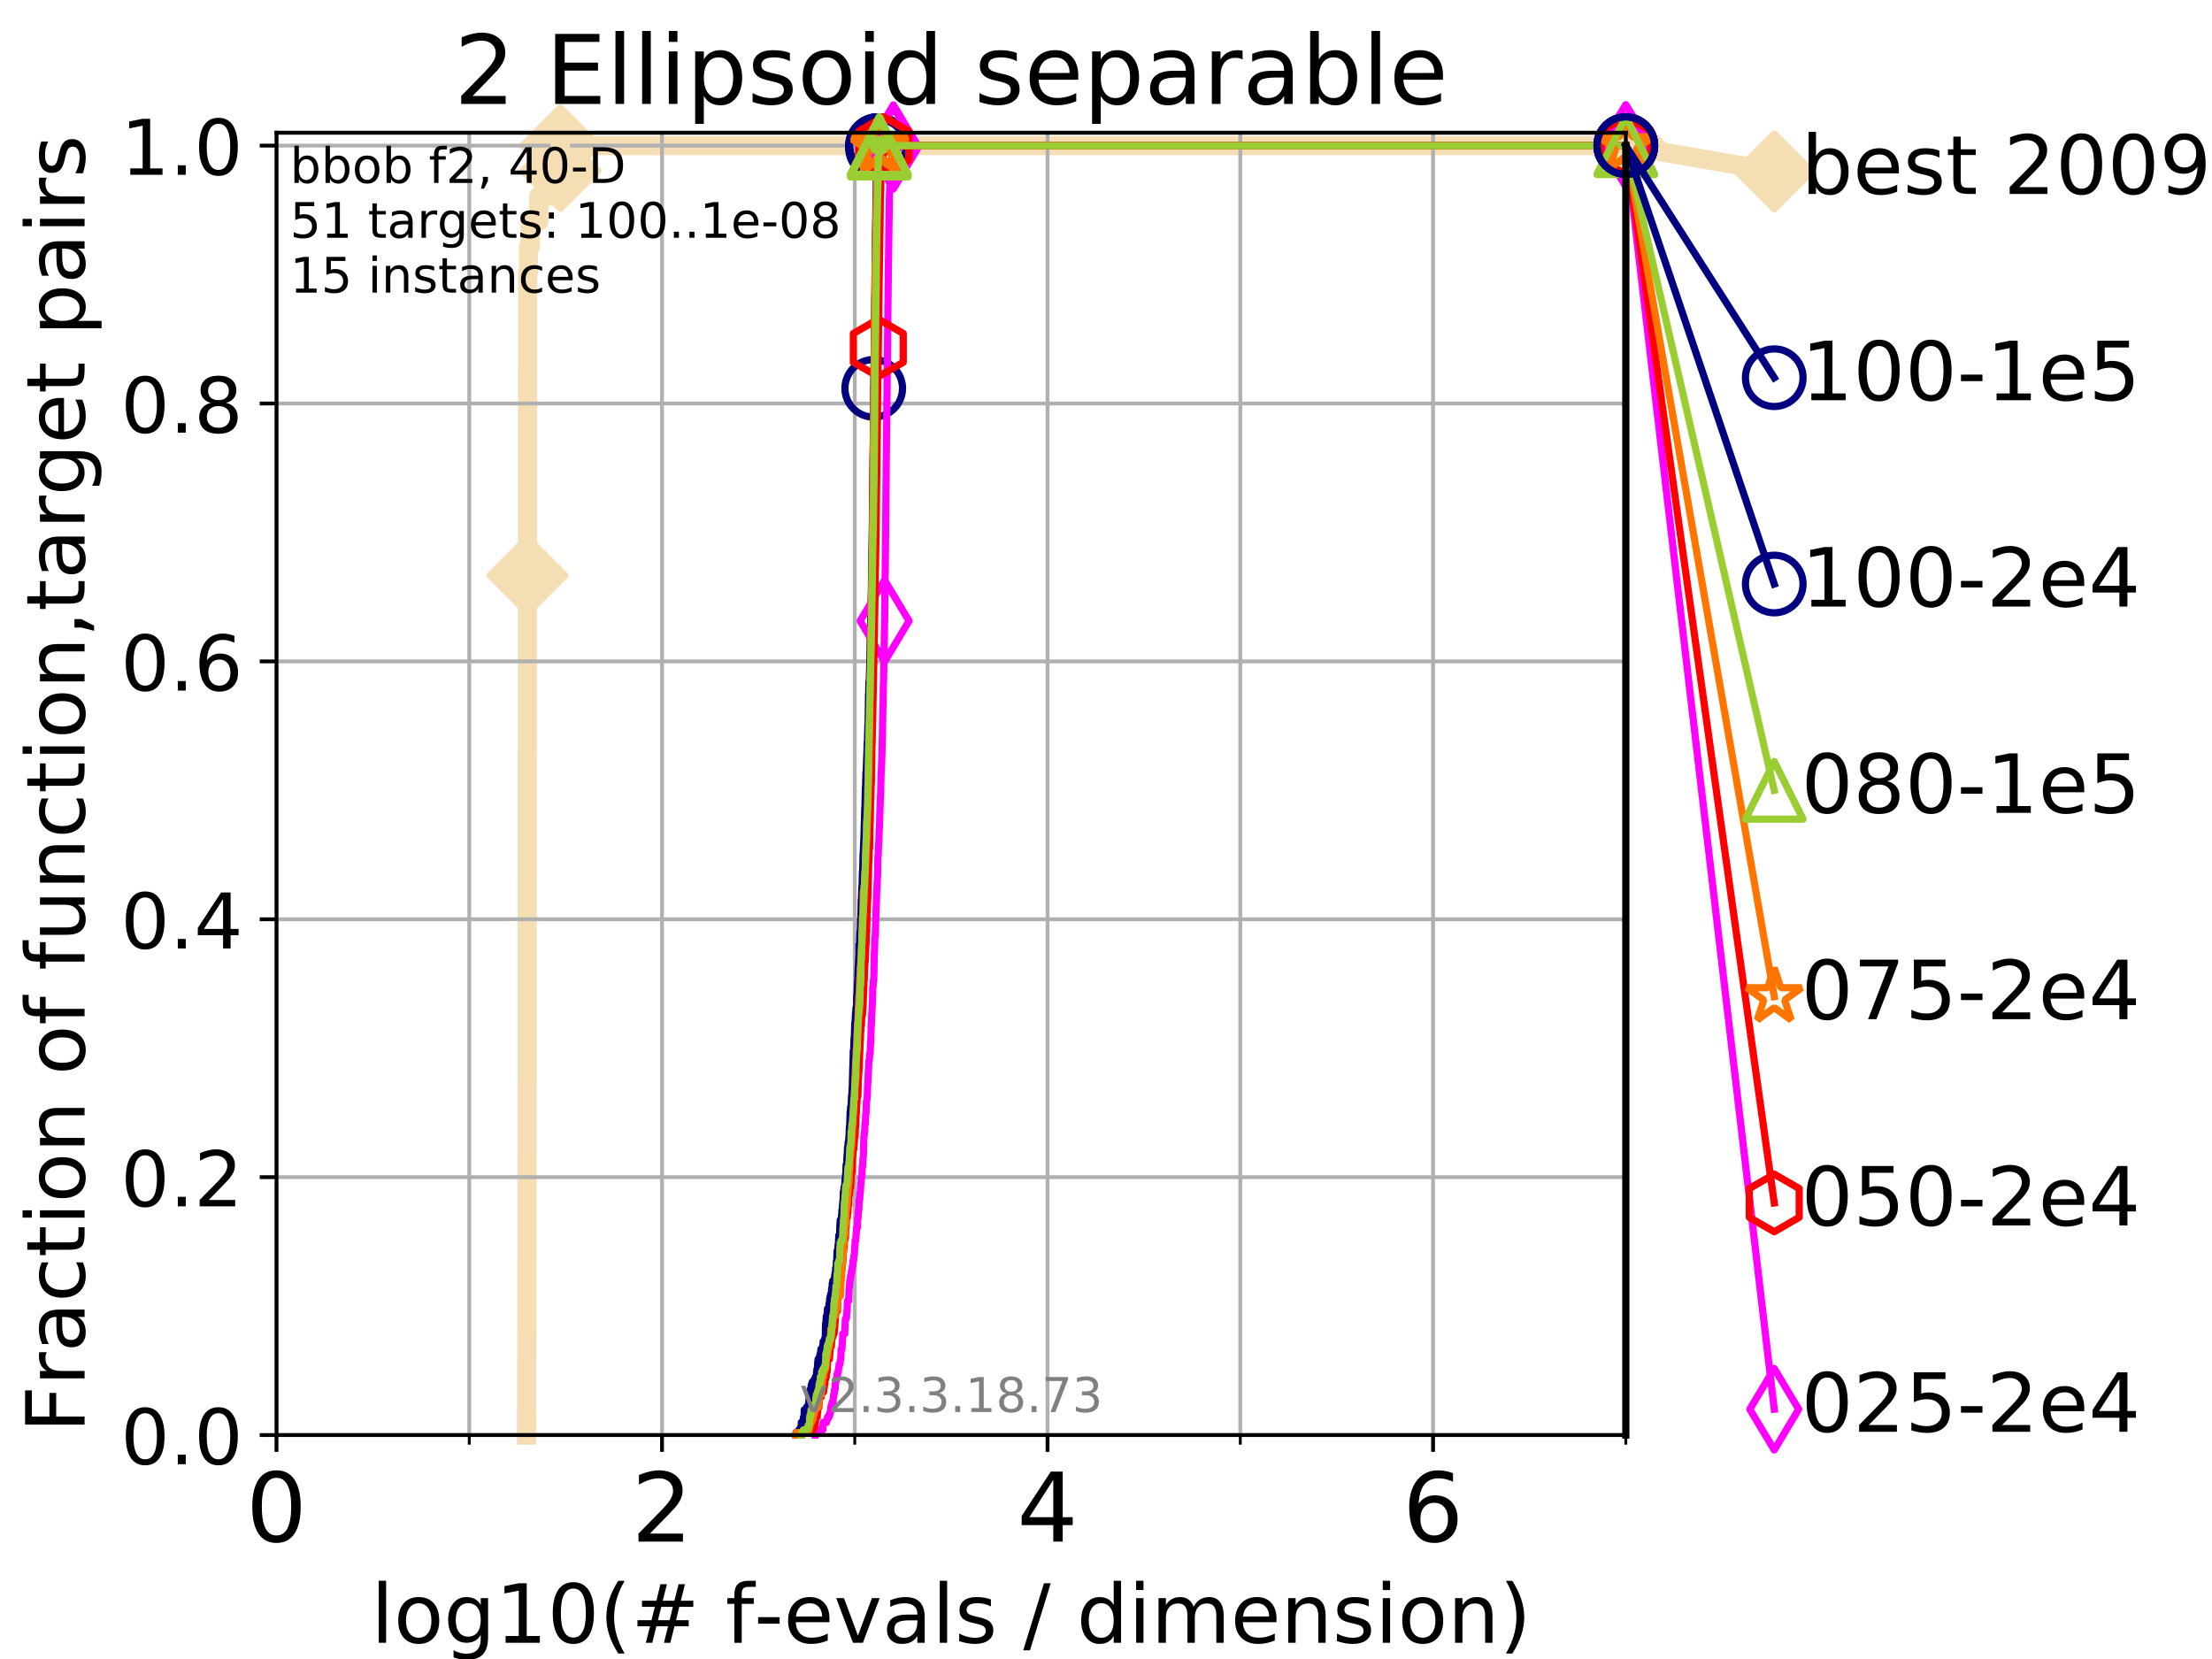<?xml version="1.0" encoding="utf-8" standalone="no"?>
<!DOCTYPE svg PUBLIC "-//W3C//DTD SVG 1.1//EN"
  "http://www.w3.org/Graphics/SVG/1.1/DTD/svg11.dtd">
<!-- Created with matplotlib (https://matplotlib.org/) -->
<svg height="345.6pt" version="1.1" viewBox="0 0 460.8 345.6" width="460.8pt" xmlns="http://www.w3.org/2000/svg" xmlns:xlink="http://www.w3.org/1999/xlink">
 <defs>
  <style type="text/css">
*{stroke-linecap:butt;stroke-linejoin:round;}
  </style>
 </defs>
 <g id="figure_1">
  <g id="patch_1">
   <path d="M 0 345.6 
L 460.8 345.6 
L 460.8 0 
L 0 0 
z
" style="fill:#ffffff;"/>
  </g>
  <g id="axes_1">
   <g id="patch_2">
    <path d="M 57.6 298.944 
L 338.688 298.944 
L 338.688 27.648 
L 57.6 27.648 
z
" style="fill:#ffffff;"/>
   </g>
   <g id="line2d_1">
    <path d="M 109.69 298.944 
L 109.69 293.677 
L 109.712 293.677 
L 109.712 283.143 
L 109.734 283.143 
L 109.734 277.877 
L 109.756 277.877 
L 109.756 262.076 
L 109.778 262.076 
L 109.778 241.009 
L 109.8 241.009 
L 109.8 225.208 
L 109.822 225.208 
L 109.822 183.073 
L 109.843 183.073 
L 109.843 156.739 
L 109.865 156.739 
L 109.865 119.871 
L 109.887 119.871 
L 109.887 77.736 
L 109.909 77.736 
L 109.909 61.935 
L 109.93 61.935 
L 109.93 56.668 
L 110.082 56.668 
L 110.082 51.402 
L 110.464 51.402 
L 110.464 46.135 
L 112.243 46.135 
L 112.243 40.868 
L 114.368 40.868 
L 114.368 35.601 
L 116.739 35.601 
L 116.739 30.334 
L 338.688 30.334 
" style="fill:none;stroke:#f5deb3;stroke-linecap:square;stroke-width:4;"/>
   </g>
   <g id="line2d_2">
    <defs>
     <path d="M -0 7.778 
L 7.778 0 
L 0 -7.778 
L -7.778 -0 
z
" id="mdd5912b2d9" style="stroke:#f5deb3;stroke-linejoin:miter;stroke-width:1.5;"/>
    </defs>
    <g>
     <use style="fill:#f5deb3;stroke:#f5deb3;stroke-linejoin:miter;stroke-width:1.5;" x="109.887" xlink:href="#mdd5912b2d9" y="119.871"/>
     <use style="fill:#f5deb3;stroke:#f5deb3;stroke-linejoin:miter;stroke-width:1.5;" x="116.739" xlink:href="#mdd5912b2d9" y="35.601"/>
     <use style="fill:#f5deb3;stroke:#f5deb3;stroke-linejoin:miter;stroke-width:1.5;" x="116.739" xlink:href="#mdd5912b2d9" y="30.334"/>
     <use style="fill:#f5deb3;stroke:#f5deb3;stroke-linejoin:miter;stroke-width:1.5;" x="116.739" xlink:href="#mdd5912b2d9" y="30.334"/>
     <use style="fill:#f5deb3;stroke:#f5deb3;stroke-linejoin:miter;stroke-width:1.5;" x="338.688" xlink:href="#mdd5912b2d9" y="30.334"/>
    </g>
   </g>
   <g id="line2d_3">
    <path style="fill:none;stroke:#f5deb3;stroke-linecap:square;stroke-width:4;"/>
    <g/>
   </g>
   <g id="line2d_4">
    <path d="M 338.688 30.334 
L 369.608 35.706 
" style="fill:none;stroke:#f5deb3;stroke-linecap:square;stroke-width:4;"/>
    <g>
     <use style="fill:#f5deb3;stroke:#f5deb3;stroke-linejoin:miter;stroke-width:1.5;" x="338.688" xlink:href="#mdd5912b2d9" y="30.334"/>
     <use style="fill:#f5deb3;stroke:#f5deb3;stroke-linejoin:miter;stroke-width:1.5;" x="369.608" xlink:href="#mdd5912b2d9" y="35.706"/>
    </g>
   </g>
   <g id="matplotlib.axis_1">
    <g id="xtick_1">
     <g id="line2d_5">
      <path clip-path="url(#pa1100f2424)" d="M 57.6 298.944 
L 57.6 27.648 
" style="fill:none;stroke:#b0b0b0;stroke-linecap:square;stroke-width:0.8;"/>
     </g>
     <g id="line2d_6">
      <defs>
       <path d="M 0 0 
L 0 3.5 
" id="md42de6e7de" style="stroke:#000000;stroke-width:0.8;"/>
      </defs>
      <g>
       <use style="stroke:#000000;stroke-width:0.8;" x="57.6" xlink:href="#md42de6e7de" y="298.944"/>
      </g>
     </g>
     <g id="text_1">
      <!-- 0 -->
      <defs>
       <path d="M 31.781 66.406 
Q 24.172 66.406 20.328 58.906 
Q 16.5 51.422 16.5 36.375 
Q 16.5 21.391 20.328 13.891 
Q 24.172 6.391 31.781 6.391 
Q 39.453 6.391 43.281 13.891 
Q 47.125 21.391 47.125 36.375 
Q 47.125 51.422 43.281 58.906 
Q 39.453 66.406 31.781 66.406 
z
M 31.781 74.219 
Q 44.047 74.219 50.516 64.516 
Q 56.984 54.828 56.984 36.375 
Q 56.984 17.969 50.516 8.266 
Q 44.047 -1.422 31.781 -1.422 
Q 19.531 -1.422 13.062 8.266 
Q 6.594 17.969 6.594 36.375 
Q 6.594 54.828 13.062 64.516 
Q 19.531 74.219 31.781 74.219 
z
" id="DejaVuSans-48"/>
      </defs>
      <g transform="translate(51.237 321.141)scale(0.2 -0.2)">
       <use xlink:href="#DejaVuSans-48"/>
      </g>
     </g>
    </g>
    <g id="xtick_2">
     <g id="line2d_7">
      <path clip-path="url(#pa1100f2424)" d="M 137.911 298.944 
L 137.911 27.648 
" style="fill:none;stroke:#b0b0b0;stroke-linecap:square;stroke-width:0.8;"/>
     </g>
     <g id="line2d_8">
      <g>
       <use style="stroke:#000000;stroke-width:0.8;" x="137.911" xlink:href="#md42de6e7de" y="298.944"/>
      </g>
     </g>
     <g id="text_2">
      <!-- 2 -->
      <defs>
       <path d="M 19.188 8.297 
L 53.609 8.297 
L 53.609 0 
L 7.328 0 
L 7.328 8.297 
Q 12.938 14.109 22.625 23.891 
Q 32.328 33.688 34.812 36.531 
Q 39.547 41.844 41.422 45.531 
Q 43.312 49.219 43.312 52.781 
Q 43.312 58.594 39.234 62.25 
Q 35.156 65.922 28.609 65.922 
Q 23.969 65.922 18.812 64.312 
Q 13.672 62.703 7.812 59.422 
L 7.812 69.391 
Q 13.766 71.781 18.938 73 
Q 24.125 74.219 28.422 74.219 
Q 39.75 74.219 46.484 68.547 
Q 53.219 62.891 53.219 53.422 
Q 53.219 48.922 51.531 44.891 
Q 49.859 40.875 45.406 35.406 
Q 44.188 33.984 37.641 27.219 
Q 31.109 20.453 19.188 8.297 
z
" id="DejaVuSans-50"/>
      </defs>
      <g transform="translate(131.548 321.141)scale(0.2 -0.2)">
       <use xlink:href="#DejaVuSans-50"/>
      </g>
     </g>
    </g>
    <g id="xtick_3">
     <g id="line2d_9">
      <path clip-path="url(#pa1100f2424)" d="M 218.222 298.944 
L 218.222 27.648 
" style="fill:none;stroke:#b0b0b0;stroke-linecap:square;stroke-width:0.8;"/>
     </g>
     <g id="line2d_10">
      <g>
       <use style="stroke:#000000;stroke-width:0.8;" x="218.222" xlink:href="#md42de6e7de" y="298.944"/>
      </g>
     </g>
     <g id="text_3">
      <!-- 4 -->
      <defs>
       <path d="M 37.797 64.312 
L 12.891 25.391 
L 37.797 25.391 
z
M 35.203 72.906 
L 47.609 72.906 
L 47.609 25.391 
L 58.016 25.391 
L 58.016 17.188 
L 47.609 17.188 
L 47.609 0 
L 37.797 0 
L 37.797 17.188 
L 4.891 17.188 
L 4.891 26.703 
z
" id="DejaVuSans-52"/>
      </defs>
      <g transform="translate(211.859 321.141)scale(0.2 -0.2)">
       <use xlink:href="#DejaVuSans-52"/>
      </g>
     </g>
    </g>
    <g id="xtick_4">
     <g id="line2d_11">
      <path clip-path="url(#pa1100f2424)" d="M 298.533 298.944 
L 298.533 27.648 
" style="fill:none;stroke:#b0b0b0;stroke-linecap:square;stroke-width:0.8;"/>
     </g>
     <g id="line2d_12">
      <g>
       <use style="stroke:#000000;stroke-width:0.8;" x="298.533" xlink:href="#md42de6e7de" y="298.944"/>
      </g>
     </g>
     <g id="text_4">
      <!-- 6 -->
      <defs>
       <path d="M 33.016 40.375 
Q 26.375 40.375 22.484 35.828 
Q 18.609 31.297 18.609 23.391 
Q 18.609 15.531 22.484 10.953 
Q 26.375 6.391 33.016 6.391 
Q 39.656 6.391 43.531 10.953 
Q 47.406 15.531 47.406 23.391 
Q 47.406 31.297 43.531 35.828 
Q 39.656 40.375 33.016 40.375 
z
M 52.594 71.297 
L 52.594 62.312 
Q 48.875 64.062 45.094 64.984 
Q 41.312 65.922 37.594 65.922 
Q 27.828 65.922 22.672 59.328 
Q 17.531 52.734 16.797 39.406 
Q 19.672 43.656 24.016 45.922 
Q 28.375 48.188 33.594 48.188 
Q 44.578 48.188 50.953 41.516 
Q 57.328 34.859 57.328 23.391 
Q 57.328 12.156 50.688 5.359 
Q 44.047 -1.422 33.016 -1.422 
Q 20.359 -1.422 13.672 8.266 
Q 6.984 17.969 6.984 36.375 
Q 6.984 53.656 15.188 63.938 
Q 23.391 74.219 37.203 74.219 
Q 40.922 74.219 44.703 73.484 
Q 48.484 72.75 52.594 71.297 
z
" id="DejaVuSans-54"/>
      </defs>
      <g transform="translate(292.17 321.141)scale(0.2 -0.2)">
       <use xlink:href="#DejaVuSans-54"/>
      </g>
     </g>
    </g>
    <g id="xtick_5">
     <g id="line2d_13">
      <path clip-path="url(#pa1100f2424)" d="M 97.755 298.944 
L 97.755 27.648 
" style="fill:none;stroke:#b0b0b0;stroke-linecap:square;stroke-width:0.8;"/>
     </g>
     <g id="line2d_14">
      <defs>
       <path d="M 0 0 
L 0 2 
" id="mf9ce8abc32" style="stroke:#000000;stroke-width:0.6;"/>
      </defs>
      <g>
       <use style="stroke:#000000;stroke-width:0.6;" x="97.755" xlink:href="#mf9ce8abc32" y="298.944"/>
      </g>
     </g>
    </g>
    <g id="xtick_6">
     <g id="line2d_15">
      <path clip-path="url(#pa1100f2424)" d="M 178.066 298.944 
L 178.066 27.648 
" style="fill:none;stroke:#b0b0b0;stroke-linecap:square;stroke-width:0.8;"/>
     </g>
     <g id="line2d_16">
      <g>
       <use style="stroke:#000000;stroke-width:0.6;" x="178.066" xlink:href="#mf9ce8abc32" y="298.944"/>
      </g>
     </g>
    </g>
    <g id="xtick_7">
     <g id="line2d_17">
      <path clip-path="url(#pa1100f2424)" d="M 258.377 298.944 
L 258.377 27.648 
" style="fill:none;stroke:#b0b0b0;stroke-linecap:square;stroke-width:0.8;"/>
     </g>
     <g id="line2d_18">
      <g>
       <use style="stroke:#000000;stroke-width:0.6;" x="258.377" xlink:href="#mf9ce8abc32" y="298.944"/>
      </g>
     </g>
    </g>
    <g id="xtick_8">
     <g id="line2d_19">
      <path clip-path="url(#pa1100f2424)" d="M 338.688 298.944 
L 338.688 27.648 
" style="fill:none;stroke:#b0b0b0;stroke-linecap:square;stroke-width:0.8;"/>
     </g>
     <g id="line2d_20">
      <g>
       <use style="stroke:#000000;stroke-width:0.6;" x="338.688" xlink:href="#mf9ce8abc32" y="298.944"/>
      </g>
     </g>
    </g>
    <g id="text_5">
     <!-- log10(# f-evals / dimension) -->
     <defs>
      <path d="M 9.422 75.984 
L 18.406 75.984 
L 18.406 0 
L 9.422 0 
z
" id="DejaVuSans-108"/>
      <path d="M 30.609 48.391 
Q 23.391 48.391 19.188 42.75 
Q 14.984 37.109 14.984 27.297 
Q 14.984 17.484 19.156 11.844 
Q 23.344 6.203 30.609 6.203 
Q 37.797 6.203 41.984 11.859 
Q 46.188 17.531 46.188 27.297 
Q 46.188 37.016 41.984 42.703 
Q 37.797 48.391 30.609 48.391 
z
M 30.609 56 
Q 42.328 56 49.016 48.375 
Q 55.719 40.766 55.719 27.297 
Q 55.719 13.875 49.016 6.219 
Q 42.328 -1.422 30.609 -1.422 
Q 18.844 -1.422 12.172 6.219 
Q 5.516 13.875 5.516 27.297 
Q 5.516 40.766 12.172 48.375 
Q 18.844 56 30.609 56 
z
" id="DejaVuSans-111"/>
      <path d="M 45.406 27.984 
Q 45.406 37.75 41.375 43.109 
Q 37.359 48.484 30.078 48.484 
Q 22.859 48.484 18.828 43.109 
Q 14.797 37.75 14.797 27.984 
Q 14.797 18.266 18.828 12.891 
Q 22.859 7.516 30.078 7.516 
Q 37.359 7.516 41.375 12.891 
Q 45.406 18.266 45.406 27.984 
z
M 54.391 6.781 
Q 54.391 -7.172 48.188 -13.984 
Q 42 -20.797 29.203 -20.797 
Q 24.469 -20.797 20.266 -20.094 
Q 16.062 -19.391 12.109 -17.922 
L 12.109 -9.188 
Q 16.062 -11.328 19.922 -12.344 
Q 23.781 -13.375 27.781 -13.375 
Q 36.625 -13.375 41.016 -8.766 
Q 45.406 -4.156 45.406 5.172 
L 45.406 9.625 
Q 42.625 4.781 38.281 2.391 
Q 33.938 0 27.875 0 
Q 17.828 0 11.672 7.656 
Q 5.516 15.328 5.516 27.984 
Q 5.516 40.672 11.672 48.328 
Q 17.828 56 27.875 56 
Q 33.938 56 38.281 53.609 
Q 42.625 51.219 45.406 46.391 
L 45.406 54.688 
L 54.391 54.688 
z
" id="DejaVuSans-103"/>
      <path d="M 12.406 8.297 
L 28.516 8.297 
L 28.516 63.922 
L 10.984 60.406 
L 10.984 69.391 
L 28.422 72.906 
L 38.281 72.906 
L 38.281 8.297 
L 54.391 8.297 
L 54.391 0 
L 12.406 0 
z
" id="DejaVuSans-49"/>
      <path d="M 31 75.875 
Q 24.469 64.656 21.281 53.656 
Q 18.109 42.672 18.109 31.391 
Q 18.109 20.125 21.312 9.062 
Q 24.516 -2 31 -13.188 
L 23.188 -13.188 
Q 15.875 -1.703 12.234 9.375 
Q 8.594 20.453 8.594 31.391 
Q 8.594 42.281 12.203 53.312 
Q 15.828 64.359 23.188 75.875 
z
" id="DejaVuSans-40"/>
      <path d="M 51.125 44 
L 36.922 44 
L 32.812 27.688 
L 47.125 27.688 
z
M 43.797 71.781 
L 38.719 51.516 
L 52.984 51.516 
L 58.109 71.781 
L 65.922 71.781 
L 60.891 51.516 
L 76.125 51.516 
L 76.125 44 
L 58.984 44 
L 54.984 27.688 
L 70.516 27.688 
L 70.516 20.219 
L 53.078 20.219 
L 48 0 
L 40.188 0 
L 45.219 20.219 
L 30.906 20.219 
L 25.875 0 
L 18.016 0 
L 23.094 20.219 
L 7.719 20.219 
L 7.719 27.688 
L 24.906 27.688 
L 29 44 
L 13.281 44 
L 13.281 51.516 
L 30.906 51.516 
L 35.891 71.781 
z
" id="DejaVuSans-35"/>
      <path id="DejaVuSans-32"/>
      <path d="M 37.109 75.984 
L 37.109 68.5 
L 28.516 68.5 
Q 23.688 68.5 21.797 66.547 
Q 19.922 64.594 19.922 59.516 
L 19.922 54.688 
L 34.719 54.688 
L 34.719 47.703 
L 19.922 47.703 
L 19.922 0 
L 10.891 0 
L 10.891 47.703 
L 2.297 47.703 
L 2.297 54.688 
L 10.891 54.688 
L 10.891 58.5 
Q 10.891 67.625 15.141 71.797 
Q 19.391 75.984 28.609 75.984 
z
" id="DejaVuSans-102"/>
      <path d="M 4.891 31.391 
L 31.203 31.391 
L 31.203 23.391 
L 4.891 23.391 
z
" id="DejaVuSans-45"/>
      <path d="M 56.203 29.594 
L 56.203 25.203 
L 14.891 25.203 
Q 15.484 15.922 20.484 11.062 
Q 25.484 6.203 34.422 6.203 
Q 39.594 6.203 44.453 7.469 
Q 49.312 8.734 54.109 11.281 
L 54.109 2.781 
Q 49.266 0.734 44.188 -0.344 
Q 39.109 -1.422 33.891 -1.422 
Q 20.797 -1.422 13.156 6.188 
Q 5.516 13.812 5.516 26.812 
Q 5.516 40.234 12.766 48.109 
Q 20.016 56 32.328 56 
Q 43.359 56 49.781 48.891 
Q 56.203 41.797 56.203 29.594 
z
M 47.219 32.234 
Q 47.125 39.594 43.094 43.984 
Q 39.062 48.391 32.422 48.391 
Q 24.906 48.391 20.391 44.141 
Q 15.875 39.891 15.188 32.172 
z
" id="DejaVuSans-101"/>
      <path d="M 2.984 54.688 
L 12.5 54.688 
L 29.594 8.797 
L 46.688 54.688 
L 56.203 54.688 
L 35.688 0 
L 23.484 0 
z
" id="DejaVuSans-118"/>
      <path d="M 34.281 27.484 
Q 23.391 27.484 19.188 25 
Q 14.984 22.516 14.984 16.5 
Q 14.984 11.719 18.141 8.906 
Q 21.297 6.109 26.703 6.109 
Q 34.188 6.109 38.703 11.406 
Q 43.219 16.703 43.219 25.484 
L 43.219 27.484 
z
M 52.203 31.203 
L 52.203 0 
L 43.219 0 
L 43.219 8.297 
Q 40.141 3.328 35.547 0.953 
Q 30.953 -1.422 24.312 -1.422 
Q 15.922 -1.422 10.953 3.297 
Q 6 8.016 6 15.922 
Q 6 25.141 12.172 29.828 
Q 18.359 34.516 30.609 34.516 
L 43.219 34.516 
L 43.219 35.406 
Q 43.219 41.609 39.141 45 
Q 35.062 48.391 27.688 48.391 
Q 23 48.391 18.547 47.266 
Q 14.109 46.141 10.016 43.891 
L 10.016 52.203 
Q 14.938 54.109 19.578 55.047 
Q 24.219 56 28.609 56 
Q 40.484 56 46.344 49.844 
Q 52.203 43.703 52.203 31.203 
z
" id="DejaVuSans-97"/>
      <path d="M 44.281 53.078 
L 44.281 44.578 
Q 40.484 46.531 36.375 47.5 
Q 32.281 48.484 27.875 48.484 
Q 21.188 48.484 17.844 46.438 
Q 14.5 44.391 14.5 40.281 
Q 14.5 37.156 16.891 35.375 
Q 19.281 33.594 26.516 31.984 
L 29.594 31.297 
Q 39.156 29.25 43.188 25.516 
Q 47.219 21.781 47.219 15.094 
Q 47.219 7.469 41.188 3.016 
Q 35.156 -1.422 24.609 -1.422 
Q 20.219 -1.422 15.453 -0.562 
Q 10.688 0.297 5.422 2 
L 5.422 11.281 
Q 10.406 8.688 15.234 7.391 
Q 20.062 6.109 24.812 6.109 
Q 31.156 6.109 34.562 8.281 
Q 37.984 10.453 37.984 14.406 
Q 37.984 18.062 35.516 20.016 
Q 33.062 21.969 24.703 23.781 
L 21.578 24.516 
Q 13.234 26.266 9.516 29.906 
Q 5.812 33.547 5.812 39.891 
Q 5.812 47.609 11.281 51.797 
Q 16.75 56 26.812 56 
Q 31.781 56 36.172 55.266 
Q 40.578 54.547 44.281 53.078 
z
" id="DejaVuSans-115"/>
      <path d="M 25.391 72.906 
L 33.688 72.906 
L 8.297 -9.281 
L 0 -9.281 
z
" id="DejaVuSans-47"/>
      <path d="M 45.406 46.391 
L 45.406 75.984 
L 54.391 75.984 
L 54.391 0 
L 45.406 0 
L 45.406 8.203 
Q 42.578 3.328 38.25 0.953 
Q 33.938 -1.422 27.875 -1.422 
Q 17.969 -1.422 11.734 6.484 
Q 5.516 14.406 5.516 27.297 
Q 5.516 40.188 11.734 48.094 
Q 17.969 56 27.875 56 
Q 33.938 56 38.25 53.625 
Q 42.578 51.266 45.406 46.391 
z
M 14.797 27.297 
Q 14.797 17.391 18.875 11.75 
Q 22.953 6.109 30.078 6.109 
Q 37.203 6.109 41.297 11.75 
Q 45.406 17.391 45.406 27.297 
Q 45.406 37.203 41.297 42.844 
Q 37.203 48.484 30.078 48.484 
Q 22.953 48.484 18.875 42.844 
Q 14.797 37.203 14.797 27.297 
z
" id="DejaVuSans-100"/>
      <path d="M 9.422 54.688 
L 18.406 54.688 
L 18.406 0 
L 9.422 0 
z
M 9.422 75.984 
L 18.406 75.984 
L 18.406 64.594 
L 9.422 64.594 
z
" id="DejaVuSans-105"/>
      <path d="M 52 44.188 
Q 55.375 50.25 60.062 53.125 
Q 64.75 56 71.094 56 
Q 79.641 56 84.281 50.016 
Q 88.922 44.047 88.922 33.016 
L 88.922 0 
L 79.891 0 
L 79.891 32.719 
Q 79.891 40.578 77.094 44.375 
Q 74.312 48.188 68.609 48.188 
Q 61.625 48.188 57.562 43.547 
Q 53.516 38.922 53.516 30.906 
L 53.516 0 
L 44.484 0 
L 44.484 32.719 
Q 44.484 40.625 41.703 44.406 
Q 38.922 48.188 33.109 48.188 
Q 26.219 48.188 22.156 43.531 
Q 18.109 38.875 18.109 30.906 
L 18.109 0 
L 9.078 0 
L 9.078 54.688 
L 18.109 54.688 
L 18.109 46.188 
Q 21.188 51.219 25.484 53.609 
Q 29.781 56 35.688 56 
Q 41.656 56 45.828 52.969 
Q 50 49.953 52 44.188 
z
" id="DejaVuSans-109"/>
      <path d="M 54.891 33.016 
L 54.891 0 
L 45.906 0 
L 45.906 32.719 
Q 45.906 40.484 42.875 44.328 
Q 39.844 48.188 33.797 48.188 
Q 26.516 48.188 22.312 43.547 
Q 18.109 38.922 18.109 30.906 
L 18.109 0 
L 9.078 0 
L 9.078 54.688 
L 18.109 54.688 
L 18.109 46.188 
Q 21.344 51.125 25.703 53.562 
Q 30.078 56 35.797 56 
Q 45.219 56 50.047 50.172 
Q 54.891 44.344 54.891 33.016 
z
" id="DejaVuSans-110"/>
      <path d="M 8.016 75.875 
L 15.828 75.875 
Q 23.141 64.359 26.781 53.312 
Q 30.422 42.281 30.422 31.391 
Q 30.422 20.453 26.781 9.375 
Q 23.141 -1.703 15.828 -13.188 
L 8.016 -13.188 
Q 14.5 -2 17.703 9.062 
Q 20.906 20.125 20.906 31.391 
Q 20.906 42.672 17.703 53.656 
Q 14.5 64.656 8.016 75.875 
z
" id="DejaVuSans-41"/>
     </defs>
     <g transform="translate(77.303 342.218)scale(0.17 -0.17)">
      <use xlink:href="#DejaVuSans-108"/>
      <use x="27.783" xlink:href="#DejaVuSans-111"/>
      <use x="88.965" xlink:href="#DejaVuSans-103"/>
      <use x="152.441" xlink:href="#DejaVuSans-49"/>
      <use x="216.064" xlink:href="#DejaVuSans-48"/>
      <use x="279.688" xlink:href="#DejaVuSans-40"/>
      <use x="318.701" xlink:href="#DejaVuSans-35"/>
      <use x="402.49" xlink:href="#DejaVuSans-32"/>
      <use x="434.277" xlink:href="#DejaVuSans-102"/>
      <use x="469.404" xlink:href="#DejaVuSans-45"/>
      <use x="505.488" xlink:href="#DejaVuSans-101"/>
      <use x="567.012" xlink:href="#DejaVuSans-118"/>
      <use x="626.191" xlink:href="#DejaVuSans-97"/>
      <use x="687.471" xlink:href="#DejaVuSans-108"/>
      <use x="715.254" xlink:href="#DejaVuSans-115"/>
      <use x="767.354" xlink:href="#DejaVuSans-32"/>
      <use x="799.141" xlink:href="#DejaVuSans-47"/>
      <use x="832.832" xlink:href="#DejaVuSans-32"/>
      <use x="864.619" xlink:href="#DejaVuSans-100"/>
      <use x="928.096" xlink:href="#DejaVuSans-105"/>
      <use x="955.879" xlink:href="#DejaVuSans-109"/>
      <use x="1053.291" xlink:href="#DejaVuSans-101"/>
      <use x="1114.814" xlink:href="#DejaVuSans-110"/>
      <use x="1178.193" xlink:href="#DejaVuSans-115"/>
      <use x="1230.293" xlink:href="#DejaVuSans-105"/>
      <use x="1258.076" xlink:href="#DejaVuSans-111"/>
      <use x="1319.258" xlink:href="#DejaVuSans-110"/>
      <use x="1382.637" xlink:href="#DejaVuSans-41"/>
     </g>
    </g>
   </g>
   <g id="matplotlib.axis_2">
    <g id="ytick_1">
     <g id="line2d_21">
      <path clip-path="url(#pa1100f2424)" d="M 57.6 298.944 
L 338.688 298.944 
" style="fill:none;stroke:#b0b0b0;stroke-linecap:square;stroke-width:0.8;"/>
     </g>
     <g id="line2d_22">
      <defs>
       <path d="M 0 0 
L -3.5 0 
" id="m50ec539ec1" style="stroke:#000000;stroke-width:0.8;"/>
      </defs>
      <g>
       <use style="stroke:#000000;stroke-width:0.8;" x="57.6" xlink:href="#m50ec539ec1" y="298.944"/>
      </g>
     </g>
     <g id="text_6">
      <!-- 0.0 -->
      <defs>
       <path d="M 10.688 12.406 
L 21 12.406 
L 21 0 
L 10.688 0 
z
" id="DejaVuSans-46"/>
      </defs>
      <g transform="translate(25.155 305.023)scale(0.16 -0.16)">
       <use xlink:href="#DejaVuSans-48"/>
       <use x="63.623" xlink:href="#DejaVuSans-46"/>
       <use x="95.41" xlink:href="#DejaVuSans-48"/>
      </g>
     </g>
    </g>
    <g id="ytick_2">
     <g id="line2d_23">
      <path clip-path="url(#pa1100f2424)" d="M 57.6 245.222 
L 338.688 245.222 
" style="fill:none;stroke:#b0b0b0;stroke-linecap:square;stroke-width:0.8;"/>
     </g>
     <g id="line2d_24">
      <g>
       <use style="stroke:#000000;stroke-width:0.8;" x="57.6" xlink:href="#m50ec539ec1" y="245.222"/>
      </g>
     </g>
     <g id="text_7">
      <!-- 0.2 -->
      <g transform="translate(25.155 251.301)scale(0.16 -0.16)">
       <use xlink:href="#DejaVuSans-48"/>
       <use x="63.623" xlink:href="#DejaVuSans-46"/>
       <use x="95.41" xlink:href="#DejaVuSans-50"/>
      </g>
     </g>
    </g>
    <g id="ytick_3">
     <g id="line2d_25">
      <path clip-path="url(#pa1100f2424)" d="M 57.6 191.5 
L 338.688 191.5 
" style="fill:none;stroke:#b0b0b0;stroke-linecap:square;stroke-width:0.8;"/>
     </g>
     <g id="line2d_26">
      <g>
       <use style="stroke:#000000;stroke-width:0.8;" x="57.6" xlink:href="#m50ec539ec1" y="191.5"/>
      </g>
     </g>
     <g id="text_8">
      <!-- 0.4 -->
      <g transform="translate(25.155 197.579)scale(0.16 -0.16)">
       <use xlink:href="#DejaVuSans-48"/>
       <use x="63.623" xlink:href="#DejaVuSans-46"/>
       <use x="95.41" xlink:href="#DejaVuSans-52"/>
      </g>
     </g>
    </g>
    <g id="ytick_4">
     <g id="line2d_27">
      <path clip-path="url(#pa1100f2424)" d="M 57.6 137.778 
L 338.688 137.778 
" style="fill:none;stroke:#b0b0b0;stroke-linecap:square;stroke-width:0.8;"/>
     </g>
     <g id="line2d_28">
      <g>
       <use style="stroke:#000000;stroke-width:0.8;" x="57.6" xlink:href="#m50ec539ec1" y="137.778"/>
      </g>
     </g>
     <g id="text_9">
      <!-- 0.6 -->
      <g transform="translate(25.155 143.857)scale(0.16 -0.16)">
       <use xlink:href="#DejaVuSans-48"/>
       <use x="63.623" xlink:href="#DejaVuSans-46"/>
       <use x="95.41" xlink:href="#DejaVuSans-54"/>
      </g>
     </g>
    </g>
    <g id="ytick_5">
     <g id="line2d_29">
      <path clip-path="url(#pa1100f2424)" d="M 57.6 84.056 
L 338.688 84.056 
" style="fill:none;stroke:#b0b0b0;stroke-linecap:square;stroke-width:0.8;"/>
     </g>
     <g id="line2d_30">
      <g>
       <use style="stroke:#000000;stroke-width:0.8;" x="57.6" xlink:href="#m50ec539ec1" y="84.056"/>
      </g>
     </g>
     <g id="text_10">
      <!-- 0.8 -->
      <defs>
       <path d="M 31.781 34.625 
Q 24.75 34.625 20.719 30.859 
Q 16.703 27.094 16.703 20.516 
Q 16.703 13.922 20.719 10.156 
Q 24.75 6.391 31.781 6.391 
Q 38.812 6.391 42.859 10.172 
Q 46.922 13.969 46.922 20.516 
Q 46.922 27.094 42.891 30.859 
Q 38.875 34.625 31.781 34.625 
z
M 21.922 38.812 
Q 15.578 40.375 12.031 44.719 
Q 8.5 49.078 8.5 55.328 
Q 8.5 64.062 14.719 69.141 
Q 20.953 74.219 31.781 74.219 
Q 42.672 74.219 48.875 69.141 
Q 55.078 64.062 55.078 55.328 
Q 55.078 49.078 51.531 44.719 
Q 48 40.375 41.703 38.812 
Q 48.828 37.156 52.797 32.312 
Q 56.781 27.484 56.781 20.516 
Q 56.781 9.906 50.312 4.234 
Q 43.844 -1.422 31.781 -1.422 
Q 19.734 -1.422 13.25 4.234 
Q 6.781 9.906 6.781 20.516 
Q 6.781 27.484 10.781 32.312 
Q 14.797 37.156 21.922 38.812 
z
M 18.312 54.391 
Q 18.312 48.734 21.844 45.562 
Q 25.391 42.391 31.781 42.391 
Q 38.141 42.391 41.719 45.562 
Q 45.312 48.734 45.312 54.391 
Q 45.312 60.062 41.719 63.234 
Q 38.141 66.406 31.781 66.406 
Q 25.391 66.406 21.844 63.234 
Q 18.312 60.062 18.312 54.391 
z
" id="DejaVuSans-56"/>
      </defs>
      <g transform="translate(25.155 90.135)scale(0.16 -0.16)">
       <use xlink:href="#DejaVuSans-48"/>
       <use x="63.623" xlink:href="#DejaVuSans-46"/>
       <use x="95.41" xlink:href="#DejaVuSans-56"/>
      </g>
     </g>
    </g>
    <g id="ytick_6">
     <g id="line2d_31">
      <path clip-path="url(#pa1100f2424)" d="M 57.6 30.334 
L 338.688 30.334 
" style="fill:none;stroke:#b0b0b0;stroke-linecap:square;stroke-width:0.8;"/>
     </g>
     <g id="line2d_32">
      <g>
       <use style="stroke:#000000;stroke-width:0.8;" x="57.6" xlink:href="#m50ec539ec1" y="30.334"/>
      </g>
     </g>
     <g id="text_11">
      <!-- 1.0 -->
      <g transform="translate(25.155 36.413)scale(0.16 -0.16)">
       <use xlink:href="#DejaVuSans-49"/>
       <use x="63.623" xlink:href="#DejaVuSans-46"/>
       <use x="95.41" xlink:href="#DejaVuSans-48"/>
      </g>
     </g>
    </g>
    <g id="text_12">
     <!-- Fraction of function,target pairs -->
     <defs>
      <path d="M 9.812 72.906 
L 51.703 72.906 
L 51.703 64.594 
L 19.672 64.594 
L 19.672 43.109 
L 48.578 43.109 
L 48.578 34.812 
L 19.672 34.812 
L 19.672 0 
L 9.812 0 
z
" id="DejaVuSans-70"/>
      <path d="M 41.109 46.297 
Q 39.594 47.172 37.812 47.578 
Q 36.031 48 33.891 48 
Q 26.266 48 22.188 43.047 
Q 18.109 38.094 18.109 28.812 
L 18.109 0 
L 9.078 0 
L 9.078 54.688 
L 18.109 54.688 
L 18.109 46.188 
Q 20.953 51.172 25.484 53.578 
Q 30.031 56 36.531 56 
Q 37.453 56 38.578 55.875 
Q 39.703 55.766 41.062 55.516 
z
" id="DejaVuSans-114"/>
      <path d="M 48.781 52.594 
L 48.781 44.188 
Q 44.969 46.297 41.141 47.344 
Q 37.312 48.391 33.406 48.391 
Q 24.656 48.391 19.812 42.844 
Q 14.984 37.312 14.984 27.297 
Q 14.984 17.281 19.812 11.734 
Q 24.656 6.203 33.406 6.203 
Q 37.312 6.203 41.141 7.25 
Q 44.969 8.297 48.781 10.406 
L 48.781 2.094 
Q 45.016 0.344 40.984 -0.531 
Q 36.969 -1.422 32.422 -1.422 
Q 20.062 -1.422 12.781 6.344 
Q 5.516 14.109 5.516 27.297 
Q 5.516 40.672 12.859 48.328 
Q 20.219 56 33.016 56 
Q 37.156 56 41.109 55.141 
Q 45.062 54.297 48.781 52.594 
z
" id="DejaVuSans-99"/>
      <path d="M 18.312 70.219 
L 18.312 54.688 
L 36.812 54.688 
L 36.812 47.703 
L 18.312 47.703 
L 18.312 18.016 
Q 18.312 11.328 20.141 9.422 
Q 21.969 7.516 27.594 7.516 
L 36.812 7.516 
L 36.812 0 
L 27.594 0 
Q 17.188 0 13.234 3.875 
Q 9.281 7.766 9.281 18.016 
L 9.281 47.703 
L 2.688 47.703 
L 2.688 54.688 
L 9.281 54.688 
L 9.281 70.219 
z
" id="DejaVuSans-116"/>
      <path d="M 8.5 21.578 
L 8.5 54.688 
L 17.484 54.688 
L 17.484 21.922 
Q 17.484 14.156 20.5 10.266 
Q 23.531 6.391 29.594 6.391 
Q 36.859 6.391 41.078 11.031 
Q 45.312 15.672 45.312 23.688 
L 45.312 54.688 
L 54.297 54.688 
L 54.297 0 
L 45.312 0 
L 45.312 8.406 
Q 42.047 3.422 37.719 1 
Q 33.406 -1.422 27.688 -1.422 
Q 18.266 -1.422 13.375 4.438 
Q 8.5 10.297 8.5 21.578 
z
M 31.109 56 
z
" id="DejaVuSans-117"/>
      <path d="M 11.719 12.406 
L 22.016 12.406 
L 22.016 4 
L 14.016 -11.625 
L 7.719 -11.625 
L 11.719 4 
z
" id="DejaVuSans-44"/>
      <path d="M 18.109 8.203 
L 18.109 -20.797 
L 9.078 -20.797 
L 9.078 54.688 
L 18.109 54.688 
L 18.109 46.391 
Q 20.953 51.266 25.266 53.625 
Q 29.594 56 35.594 56 
Q 45.562 56 51.781 48.094 
Q 58.016 40.188 58.016 27.297 
Q 58.016 14.406 51.781 6.484 
Q 45.562 -1.422 35.594 -1.422 
Q 29.594 -1.422 25.266 0.953 
Q 20.953 3.328 18.109 8.203 
z
M 48.688 27.297 
Q 48.688 37.203 44.609 42.844 
Q 40.531 48.484 33.406 48.484 
Q 26.266 48.484 22.188 42.844 
Q 18.109 37.203 18.109 27.297 
Q 18.109 17.391 22.188 11.75 
Q 26.266 6.109 33.406 6.109 
Q 40.531 6.109 44.609 11.75 
Q 48.688 17.391 48.688 27.297 
z
" id="DejaVuSans-112"/>
     </defs>
     <g transform="translate(17.62 298.435)rotate(-90)scale(0.17 -0.17)">
      <use xlink:href="#DejaVuSans-70"/>
      <use x="57.41" xlink:href="#DejaVuSans-114"/>
      <use x="98.523" xlink:href="#DejaVuSans-97"/>
      <use x="159.803" xlink:href="#DejaVuSans-99"/>
      <use x="214.783" xlink:href="#DejaVuSans-116"/>
      <use x="253.992" xlink:href="#DejaVuSans-105"/>
      <use x="281.775" xlink:href="#DejaVuSans-111"/>
      <use x="342.957" xlink:href="#DejaVuSans-110"/>
      <use x="406.336" xlink:href="#DejaVuSans-32"/>
      <use x="438.123" xlink:href="#DejaVuSans-111"/>
      <use x="499.305" xlink:href="#DejaVuSans-102"/>
      <use x="534.51" xlink:href="#DejaVuSans-32"/>
      <use x="566.297" xlink:href="#DejaVuSans-102"/>
      <use x="601.502" xlink:href="#DejaVuSans-117"/>
      <use x="664.881" xlink:href="#DejaVuSans-110"/>
      <use x="728.26" xlink:href="#DejaVuSans-99"/>
      <use x="783.24" xlink:href="#DejaVuSans-116"/>
      <use x="822.449" xlink:href="#DejaVuSans-105"/>
      <use x="850.232" xlink:href="#DejaVuSans-111"/>
      <use x="911.414" xlink:href="#DejaVuSans-110"/>
      <use x="974.793" xlink:href="#DejaVuSans-44"/>
      <use x="1006.58" xlink:href="#DejaVuSans-116"/>
      <use x="1045.789" xlink:href="#DejaVuSans-97"/>
      <use x="1107.068" xlink:href="#DejaVuSans-114"/>
      <use x="1148.166" xlink:href="#DejaVuSans-103"/>
      <use x="1211.643" xlink:href="#DejaVuSans-101"/>
      <use x="1273.166" xlink:href="#DejaVuSans-116"/>
      <use x="1312.375" xlink:href="#DejaVuSans-32"/>
      <use x="1344.162" xlink:href="#DejaVuSans-112"/>
      <use x="1407.639" xlink:href="#DejaVuSans-97"/>
      <use x="1468.918" xlink:href="#DejaVuSans-105"/>
      <use x="1496.701" xlink:href="#DejaVuSans-114"/>
      <use x="1537.814" xlink:href="#DejaVuSans-115"/>
     </g>
    </g>
   </g>
   <g id="line2d_33">
    <defs>
     <path d="M 0 1.5 
C 0.398 1.5 0.779 1.342 1.061 1.061 
C 1.342 0.779 1.5 0.398 1.5 0 
C 1.5 -0.398 1.342 -0.779 1.061 -1.061 
C 0.779 -1.342 0.398 -1.5 0 -1.5 
C -0.398 -1.5 -0.779 -1.342 -1.061 -1.061 
C -1.342 -0.779 -1.5 -0.398 -1.5 0 
C -1.5 0.398 -1.342 0.779 -1.061 1.061 
C -0.779 1.342 -0.398 1.5 0 1.5 
z
" id="m5c81d8fb63" style="stroke:#f5deb3;"/>
    </defs>
    <g>
     <use style="fill:#f5deb3;stroke:#f5deb3;" x="116.739" xlink:href="#m5c81d8fb63" y="30.334"/>
     <use style="fill:#f5deb3;stroke:#f5deb3;" x="116.739" xlink:href="#m5c81d8fb63" y="30.334"/>
    </g>
   </g>
   <g id="line2d_34">
    <defs>
     <path d="M 0 1.5 
C 0.398 1.5 0.779 1.342 1.061 1.061 
C 1.342 0.779 1.5 0.398 1.5 0 
C 1.5 -0.398 1.342 -0.779 1.061 -1.061 
C 0.779 -1.342 0.398 -1.5 0 -1.5 
C -0.398 -1.5 -0.779 -1.342 -1.061 -1.061 
C -1.342 -0.779 -1.5 -0.398 -1.5 0 
C -1.5 0.398 -1.342 0.779 -1.061 1.061 
C -0.779 1.342 -0.398 1.5 0 1.5 
z
" id="m8a6a42fbc8" style="stroke:#000080;"/>
    </defs>
    <g>
     <use style="fill:#000080;stroke:#000080;" x="182.971" xlink:href="#m8a6a42fbc8" y="30.334"/>
     <use style="fill:#000080;stroke:#000080;" x="182.971" xlink:href="#m8a6a42fbc8" y="30.334"/>
    </g>
   </g>
   <g id="line2d_35">
    <path d="M 165.829 298.944 
L 165.829 298.417 
L 166.415 298.417 
L 166.415 297.891 
L 166.734 297.891 
L 166.734 297.364 
L 166.908 297.364 
L 166.929 296.311 
L 167.274 296.311 
L 167.37 295.257 
L 167.507 295.257 
L 167.539 293.677 
L 168.007 293.677 
L 168.007 293.15 
L 168.36 293.15 
L 168.36 292.624 
L 168.475 292.624 
L 168.567 290.517 
L 168.688 290.517 
L 168.768 289.464 
L 168.913 289.464 
L 169.019 288.41 
L 169.207 288.41 
L 169.207 287.884 
L 169.625 287.884 
L 169.625 287.357 
L 169.85 287.357 
L 169.85 286.83 
L 170.047 286.83 
L 170.113 285.777 
L 170.171 285.777 
L 170.171 285.25 
L 170.287 285.25 
L 170.355 283.67 
L 170.42 283.67 
L 170.42 283.143 
L 170.706 283.143 
L 170.706 282.617 
L 170.817 282.617 
L 170.817 282.09 
L 170.94 282.09 
L 171.01 281.037 
L 171.325 281.037 
L 171.433 279.983 
L 171.482 279.983 
L 171.482 279.457 
L 171.766 279.457 
L 171.766 278.93 
L 171.915 278.93 
L 171.981 275.77 
L 172.04 275.77 
L 172.141 274.19 
L 172.284 274.19 
L 172.388 272.61 
L 172.676 272.61 
L 172.692 271.556 
L 172.821 271.556 
L 172.832 270.503 
L 172.946 270.503 
L 172.946 269.976 
L 173.094 269.976 
L 173.094 269.45 
L 173.214 269.45 
L 173.247 268.396 
L 173.346 268.396 
L 173.37 267.343 
L 173.475 267.343 
L 173.475 266.816 
L 173.866 266.816 
L 173.957 265.236 
L 174.09 265.236 
L 174.091 264.183 
L 174.251 264.183 
L 174.333 262.603 
L 174.367 262.603 
L 174.403 260.496 
L 174.521 260.496 
L 174.626 259.443 
L 174.636 259.443 
L 174.741 257.336 
L 174.957 257.336 
L 174.989 255.229 
L 175.069 255.229 
L 175.069 254.702 
L 175.23 254.702 
L 175.323 253.122 
L 175.369 253.122 
L 175.39 252.069 
L 175.484 252.069 
L 175.594 250.489 
L 175.611 250.489 
L 175.683 248.382 
L 175.88 248.382 
L 175.96 247.329 
L 176.064 247.329 
L 176.14 246.275 
L 176.187 246.275 
L 176.288 244.695 
L 176.387 244.695 
L 176.475 243.115 
L 176.523 243.115 
L 176.629 241.535 
L 176.671 241.535 
L 176.746 239.428 
L 176.85 239.428 
L 176.956 237.322 
L 176.971 237.322 
L 177.053 235.215 
L 177.158 235.215 
L 177.158 234.688 
L 177.308 234.688 
L 177.406 233.635 
L 177.431 233.635 
L 177.5 231.528 
L 177.592 231.528 
L 177.684 229.421 
L 177.712 229.421 
L 177.801 225.735 
L 177.843 225.735 
L 177.933 223.101 
L 178.005 223.101 
L 178.109 220.994 
L 178.244 220.994 
L 178.351 218.888 
L 178.498 218.888 
L 178.598 217.308 
L 178.664 217.308 
L 178.705 215.201 
L 178.78 215.201 
L 178.878 210.987 
L 178.901 210.987 
L 178.974 209.934 
L 179.017 209.934 
L 179.123 206.247 
L 179.138 206.247 
L 179.247 203.087 
L 179.251 203.087 
L 179.303 201.507 
L 179.4 201.507 
L 179.509 197.294 
L 179.559 197.294 
L 179.638 195.187 
L 179.67 195.187 
L 179.781 192.553 
L 179.813 192.553 
L 179.921 188.867 
L 179.953 188.867 
L 180.027 187.287 
L 180.116 187.287 
L 180.22 183.6 
L 180.25 183.6 
L 180.354 178.333 
L 180.395 178.333 
L 180.493 173.066 
L 180.508 173.066 
L 180.599 169.906 
L 180.627 169.906 
L 180.724 165.692 
L 180.744 165.692 
L 180.855 158.846 
L 180.862 158.846 
L 180.972 153.579 
L 181.005 153.579 
L 181.093 149.365 
L 181.119 149.365 
L 181.218 143.045 
L 181.232 143.045 
L 181.336 137.251 
L 181.346 137.251 
L 181.448 130.931 
L 181.459 130.931 
L 181.561 124.084 
L 181.571 124.084 
L 181.673 116.184 
L 181.682 116.184 
L 181.788 105.65 
L 181.8 105.65 
L 181.911 94.063 
L 181.918 94.063 
L 182.015 80.369 
L 182.04 80.369 
L 182.146 70.889 
L 182.154 70.889 
L 182.263 61.935 
L 182.267 61.935 
L 182.366 54.562 
L 182.386 54.562 
L 182.487 45.608 
L 182.497 45.608 
L 182.597 40.341 
L 182.609 40.341 
L 182.713 36.654 
L 182.763 36.654 
L 182.826 33.494 
L 182.877 33.494 
L 182.971 30.334 
L 338.688 30.334 
L 338.688 30.334 
" style="fill:none;stroke:#000080;stroke-linecap:square;stroke-width:1.5;"/>
   </g>
   <g id="line2d_36">
    <defs>
     <path d="M 0 6 
C 1.591 6 3.117 5.368 4.243 4.243 
C 5.368 3.117 6 1.591 6 0 
C 6 -1.591 5.368 -3.117 4.243 -4.243 
C 3.117 -5.368 1.591 -6 0 -6 
C -1.591 -6 -3.117 -5.368 -4.243 -4.243 
C -5.368 -3.117 -6 -1.591 -6 0 
C -6 1.591 -5.368 3.117 -4.243 4.243 
C -3.117 5.368 -1.591 6 0 6 
z
" id="m6e6826b0a2" style="stroke:#000080;stroke-width:1.5;"/>
    </defs>
    <g>
     <use style="fill-opacity:0;stroke:#000080;stroke-width:1.5;" x="182.015" xlink:href="#m6e6826b0a2" y="80.896"/>
     <use style="fill-opacity:0;stroke:#000080;stroke-width:1.5;" x="182.971" xlink:href="#m6e6826b0a2" y="30.334"/>
     <use style="fill-opacity:0;stroke:#000080;stroke-width:1.5;" x="182.971" xlink:href="#m6e6826b0a2" y="30.334"/>
     <use style="fill-opacity:0;stroke:#000080;stroke-width:1.5;" x="338.688" xlink:href="#m6e6826b0a2" y="30.334"/>
    </g>
   </g>
   <g id="line2d_37">
    <path style="fill:none;stroke:#000080;stroke-linecap:square;stroke-width:1.5;"/>
    <g/>
   </g>
   <g id="line2d_38">
    <g>
     <use style="fill:#000080;stroke:#000080;" x="182.812" xlink:href="#m8a6a42fbc8" y="30.334"/>
     <use style="fill:#000080;stroke:#000080;" x="182.812" xlink:href="#m8a6a42fbc8" y="30.334"/>
    </g>
   </g>
   <g id="line2d_39">
    <path d="M 166.216 298.944 
L 166.216 298.417 
L 166.632 298.417 
L 166.632 297.891 
L 167.221 297.891 
L 167.221 297.364 
L 167.396 297.364 
L 167.506 296.311 
L 168.126 296.311 
L 168.126 295.784 
L 168.418 295.784 
L 168.528 294.204 
L 169.185 294.204 
L 169.241 292.624 
L 169.537 292.624 
L 169.537 292.097 
L 169.677 292.097 
L 169.734 290.517 
L 169.794 290.517 
L 169.794 289.99 
L 169.954 289.99 
L 169.954 289.464 
L 170.09 289.464 
L 170.128 288.41 
L 170.284 288.41 
L 170.284 287.884 
L 170.479 287.884 
L 170.479 287.357 
L 170.743 287.357 
L 170.851 285.25 
L 170.856 285.25 
L 170.902 284.197 
L 171.048 284.197 
L 171.048 283.67 
L 171.231 283.67 
L 171.309 282.617 
L 171.492 282.617 
L 171.563 280.51 
L 171.729 280.51 
L 171.79 279.457 
L 171.919 279.457 
L 172.016 277.877 
L 172.041 277.877 
L 172.081 276.823 
L 172.18 276.823 
L 172.222 275.77 
L 172.328 275.77 
L 172.358 274.716 
L 172.699 274.716 
L 172.766 273.136 
L 172.868 273.136 
L 172.979 271.556 
L 173.112 271.556 
L 173.112 271.03 
L 173.229 271.03 
L 173.27 269.45 
L 173.356 269.45 
L 173.446 268.396 
L 173.535 268.396 
L 173.568 267.343 
L 173.817 267.343 
L 173.911 265.763 
L 174.074 265.763 
L 174.167 264.183 
L 174.188 264.183 
L 174.287 262.603 
L 174.321 262.603 
L 174.365 261.023 
L 174.58 261.023 
L 174.612 259.443 
L 174.716 259.443 
L 174.808 257.862 
L 174.887 257.862 
L 174.982 255.756 
L 175.024 255.756 
L 175.032 254.176 
L 175.366 254.176 
L 175.366 253.649 
L 175.482 253.649 
L 175.574 251.016 
L 175.595 251.016 
L 175.681 249.436 
L 175.718 249.436 
L 175.819 247.329 
L 175.945 247.329 
L 176.046 245.749 
L 176.066 245.749 
L 176.142 244.695 
L 176.185 244.695 
L 176.274 242.589 
L 176.372 242.589 
L 176.47 240.482 
L 176.503 240.482 
L 176.568 238.902 
L 176.641 238.902 
L 176.704 237.848 
L 176.777 237.848 
L 176.884 236.268 
L 176.895 236.268 
L 176.943 234.688 
L 177.009 234.688 
L 177.107 231.528 
L 177.15 231.528 
L 177.225 230.475 
L 177.315 230.475 
L 177.388 228.368 
L 177.435 228.368 
L 177.545 226.261 
L 177.557 226.261 
L 177.662 222.048 
L 177.682 222.048 
L 177.759 218.888 
L 177.828 218.888 
L 177.924 216.254 
L 177.966 216.254 
L 178.072 213.094 
L 178.13 213.094 
L 178.229 210.987 
L 178.278 210.987 
L 178.319 209.934 
L 178.428 209.934 
L 178.485 207.301 
L 178.552 207.301 
L 178.635 204.667 
L 178.678 204.667 
L 178.772 201.507 
L 178.805 201.507 
L 178.899 199.4 
L 178.921 199.4 
L 178.951 196.767 
L 179.075 196.767 
L 179.149 194.133 
L 179.218 194.133 
L 179.282 191.5 
L 179.332 191.5 
L 179.421 187.287 
L 179.466 187.287 
L 179.544 184.653 
L 179.594 184.653 
L 179.664 181.493 
L 179.713 181.493 
L 179.8 177.806 
L 179.832 177.806 
L 179.935 175.173 
L 179.952 175.173 
L 180.059 171.486 
L 180.066 171.486 
L 180.157 168.326 
L 180.181 168.326 
L 180.279 164.112 
L 180.318 164.112 
L 180.392 160.952 
L 180.443 160.952 
L 180.552 157.792 
L 180.565 157.792 
L 180.667 154.632 
L 180.706 154.632 
L 180.807 150.945 
L 180.841 150.945 
L 180.939 144.625 
L 180.967 144.625 
L 181.018 141.992 
L 181.081 141.992 
L 181.188 138.305 
L 181.2 138.305 
L 181.304 131.985 
L 181.325 131.985 
L 181.42 126.718 
L 181.454 126.718 
L 181.562 120.924 
L 181.566 120.924 
L 181.674 114.077 
L 181.682 114.077 
L 181.789 103.017 
L 181.796 103.017 
L 181.904 94.59 
L 181.912 94.59 
L 182.023 83.529 
L 182.03 83.529 
L 182.124 75.102 
L 182.159 75.102 
L 182.265 61.409 
L 182.279 61.409 
L 182.388 48.241 
L 182.396 48.241 
L 182.503 41.395 
L 182.507 41.395 
L 182.597 35.074 
L 182.618 35.074 
L 182.706 32.968 
L 182.73 32.968 
L 182.812 30.334 
L 338.688 30.334 
L 338.688 30.334 
" style="fill:none;stroke:#000080;stroke-linecap:square;stroke-width:1.5;"/>
   </g>
   <g id="line2d_40">
    <g>
     <use style="fill-opacity:0;stroke:#000080;stroke-width:1.5;" x="182.812" xlink:href="#m6e6826b0a2" y="30.861"/>
     <use style="fill-opacity:0;stroke:#000080;stroke-width:1.5;" x="182.812" xlink:href="#m6e6826b0a2" y="30.334"/>
     <use style="fill-opacity:0;stroke:#000080;stroke-width:1.5;" x="182.812" xlink:href="#m6e6826b0a2" y="30.334"/>
     <use style="fill-opacity:0;stroke:#000080;stroke-width:1.5;" x="338.688" xlink:href="#m6e6826b0a2" y="30.334"/>
    </g>
   </g>
   <g id="line2d_41">
    <path style="fill:none;stroke:#000080;stroke-linecap:square;stroke-width:1.5;"/>
    <g/>
   </g>
   <g id="line2d_42">
    <defs>
     <path d="M 0 1.5 
C 0.398 1.5 0.779 1.342 1.061 1.061 
C 1.342 0.779 1.5 0.398 1.5 0 
C 1.5 -0.398 1.342 -0.779 1.061 -1.061 
C 0.779 -1.342 0.398 -1.5 0 -1.5 
C -0.398 -1.5 -0.779 -1.342 -1.061 -1.061 
C -1.342 -0.779 -1.5 -0.398 -1.5 0 
C -1.5 0.398 -1.342 0.779 -1.061 1.061 
C -0.779 1.342 -0.398 1.5 0 1.5 
z
" id="m63bcb8beb1" style="stroke:#ff00ff;"/>
    </defs>
    <g>
     <use style="fill:#ff00ff;stroke:#ff00ff;" x="186.11" xlink:href="#m63bcb8beb1" y="30.334"/>
     <use style="fill:#ff00ff;stroke:#ff00ff;" x="186.11" xlink:href="#m63bcb8beb1" y="30.334"/>
    </g>
   </g>
   <g id="line2d_43">
    <path d="M 169.831 298.944 
L 169.831 298.417 
L 170.732 298.417 
L 170.732 297.891 
L 171.411 297.891 
L 171.477 296.311 
L 172.182 296.311 
L 172.182 295.784 
L 172.361 295.784 
L 172.361 295.257 
L 172.696 295.257 
L 172.696 294.731 
L 172.895 294.731 
L 172.895 294.204 
L 173.033 294.204 
L 173.067 293.15 
L 173.193 293.15 
L 173.193 292.624 
L 173.348 292.624 
L 173.348 292.097 
L 173.539 292.097 
L 173.6 291.044 
L 173.66 291.044 
L 173.66 290.517 
L 173.776 290.517 
L 173.836 289.464 
L 173.965 289.464 
L 174.018 287.884 
L 174.137 287.884 
L 174.137 287.357 
L 174.313 287.357 
L 174.363 286.304 
L 174.513 286.304 
L 174.513 285.777 
L 174.64 285.777 
L 174.732 284.723 
L 174.791 284.723 
L 174.791 284.197 
L 174.974 284.197 
L 175.084 283.143 
L 175.142 283.143 
L 175.236 281.037 
L 175.388 281.037 
L 175.491 279.457 
L 175.508 279.457 
L 175.562 277.877 
L 175.972 277.877 
L 176.071 275.243 
L 176.103 275.243 
L 176.103 274.716 
L 176.316 274.716 
L 176.426 273.136 
L 176.468 273.136 
L 176.533 271.03 
L 176.781 271.03 
L 176.885 268.396 
L 176.926 268.396 
L 177.033 266.816 
L 177.12 266.816 
L 177.188 265.763 
L 177.282 265.763 
L 177.381 264.709 
L 177.494 264.709 
L 177.576 263.656 
L 177.657 263.656 
L 177.694 262.603 
L 177.816 262.603 
L 177.888 261.549 
L 177.959 261.549 
L 178.06 259.443 
L 178.122 259.443 
L 178.144 258.389 
L 178.265 258.389 
L 178.365 256.809 
L 178.402 256.809 
L 178.442 255.756 
L 178.618 255.756 
L 178.662 253.649 
L 178.761 253.649 
L 178.821 252.069 
L 178.913 252.069 
L 178.971 249.962 
L 179.084 249.962 
L 179.164 248.382 
L 179.217 248.382 
L 179.309 246.802 
L 179.341 246.802 
L 179.436 245.222 
L 179.545 245.222 
L 179.61 243.115 
L 179.692 243.115 
L 179.797 241.009 
L 179.856 241.009 
L 179.963 236.795 
L 180.01 236.795 
L 180.076 235.742 
L 180.125 235.742 
L 180.184 234.162 
L 180.262 234.162 
L 180.338 232.055 
L 180.406 232.055 
L 180.498 229.421 
L 180.556 229.421 
L 180.661 228.368 
L 180.672 228.368 
L 180.749 225.735 
L 180.784 225.735 
L 180.888 223.101 
L 180.913 223.101 
L 181.001 220.994 
L 181.079 220.994 
L 181.189 219.414 
L 181.268 219.414 
L 181.34 217.308 
L 181.384 217.308 
L 181.49 213.621 
L 181.504 213.621 
L 181.608 210.987 
L 181.632 210.987 
L 181.731 208.881 
L 181.745 208.881 
L 181.809 205.721 
L 181.865 205.721 
L 181.956 204.141 
L 182.027 204.141 
L 182.136 198.347 
L 182.169 198.347 
L 182.257 195.187 
L 182.334 195.187 
L 182.444 190.973 
L 182.447 190.973 
L 182.555 188.34 
L 182.563 188.34 
L 182.654 185.18 
L 182.69 185.18 
L 182.793 182.546 
L 182.813 182.546 
L 182.887 178.333 
L 182.944 178.333 
L 183.021 175.699 
L 183.068 175.699 
L 183.166 172.539 
L 183.198 172.539 
L 183.305 168.853 
L 183.317 168.853 
L 183.416 165.692 
L 183.45 165.692 
L 183.549 160.952 
L 183.587 160.952 
L 183.697 157.792 
L 183.701 157.792 
L 183.806 153.579 
L 183.814 153.579 
L 183.923 147.258 
L 183.945 147.258 
L 184.036 141.992 
L 184.059 141.992 
L 184.164 135.671 
L 184.177 135.671 
L 184.279 129.351 
L 184.288 129.351 
L 184.386 119.871 
L 184.401 119.871 
L 184.511 108.81 
L 184.515 108.81 
L 184.622 96.17 
L 184.631 96.17 
L 184.74 85.636 
L 184.743 85.636 
L 184.849 76.156 
L 184.857 76.156 
L 184.967 64.042 
L 184.972 64.042 
L 185.076 54.035 
L 185.092 54.035 
L 185.196 46.135 
L 185.204 46.135 
L 185.292 40.341 
L 185.317 40.341 
L 185.425 36.654 
L 185.435 36.654 
L 185.502 34.021 
L 185.554 34.021 
L 185.554 33.494 
L 185.729 33.494 
L 185.794 32.441 
L 185.934 32.441 
L 186.03 30.861 
L 186.11 30.861 
L 186.11 30.334 
L 338.688 30.334 
L 338.688 30.334 
" style="fill:none;stroke:#ff00ff;stroke-linecap:square;stroke-width:1.5;"/>
   </g>
   <g id="line2d_44">
    <defs>
     <path d="M -0 8.485 
L 5.091 0 
L 0 -8.485 
L -5.091 -0 
z
" id="mc14e49e2c5" style="stroke:#ff00ff;stroke-linejoin:miter;stroke-width:1.5;"/>
    </defs>
    <g>
     <use style="fill-opacity:0;stroke:#ff00ff;stroke-linejoin:miter;stroke-width:1.5;" x="184.279" xlink:href="#mc14e49e2c5" y="129.351"/>
     <use style="fill-opacity:0;stroke:#ff00ff;stroke-linejoin:miter;stroke-width:1.5;" x="186.11" xlink:href="#mc14e49e2c5" y="30.861"/>
     <use style="fill-opacity:0;stroke:#ff00ff;stroke-linejoin:miter;stroke-width:1.5;" x="186.11" xlink:href="#mc14e49e2c5" y="30.334"/>
     <use style="fill-opacity:0;stroke:#ff00ff;stroke-linejoin:miter;stroke-width:1.5;" x="338.688" xlink:href="#mc14e49e2c5" y="30.334"/>
    </g>
   </g>
   <g id="line2d_45">
    <path style="fill:none;stroke:#ff00ff;stroke-linecap:square;stroke-width:1.5;"/>
    <g/>
   </g>
   <g id="line2d_46">
    <defs>
     <path d="M 0 1.5 
C 0.398 1.5 0.779 1.342 1.061 1.061 
C 1.342 0.779 1.5 0.398 1.5 0 
C 1.5 -0.398 1.342 -0.779 1.061 -1.061 
C 0.779 -1.342 0.398 -1.5 0 -1.5 
C -0.398 -1.5 -0.779 -1.342 -1.061 -1.061 
C -1.342 -0.779 -1.5 -0.398 -1.5 0 
C -1.5 0.398 -1.342 0.779 -1.061 1.061 
C -0.779 1.342 -0.398 1.5 0 1.5 
z
" id="m3eb5ee5497" style="stroke:#ff0000;"/>
    </defs>
    <g>
     <use style="fill:#ff0000;stroke:#ff0000;" x="184.12" xlink:href="#m3eb5ee5497" y="30.334"/>
     <use style="fill:#ff0000;stroke:#ff0000;" x="184.12" xlink:href="#m3eb5ee5497" y="30.334"/>
    </g>
   </g>
   <g id="line2d_47">
    <path d="M 166.772 298.944 
L 166.772 298.417 
L 168.501 298.417 
L 168.501 297.891 
L 169.443 297.891 
L 169.443 297.364 
L 169.704 297.364 
L 169.704 296.837 
L 169.829 296.837 
L 169.924 295.257 
L 170.227 295.257 
L 170.311 294.204 
L 170.34 294.204 
L 170.387 293.15 
L 170.589 293.15 
L 170.689 291.044 
L 171.053 291.044 
L 171.053 290.517 
L 171.171 290.517 
L 171.171 289.99 
L 171.564 289.99 
L 171.636 288.937 
L 171.719 288.937 
L 171.719 288.41 
L 171.837 288.41 
L 171.855 287.357 
L 171.971 287.357 
L 171.971 286.83 
L 172.147 286.83 
L 172.217 285.777 
L 172.306 285.777 
L 172.392 283.143 
L 172.786 283.143 
L 172.895 281.563 
L 172.902 281.563 
L 172.985 280.51 
L 173.182 280.51 
L 173.27 278.93 
L 173.342 278.93 
L 173.342 278.403 
L 173.551 278.403 
L 173.551 277.877 
L 173.753 277.877 
L 173.84 276.823 
L 173.873 276.823 
L 173.979 275.243 
L 173.988 275.243 
L 174.075 273.663 
L 174.154 273.663 
L 174.154 273.136 
L 174.444 273.136 
L 174.539 269.976 
L 174.717 269.976 
L 174.717 269.45 
L 174.83 269.45 
L 174.93 267.87 
L 174.942 267.87 
L 175.009 266.816 
L 175.09 266.816 
L 175.142 265.236 
L 175.282 265.236 
L 175.388 264.183 
L 175.418 264.183 
L 175.457 263.129 
L 175.552 263.129 
L 175.647 261.023 
L 175.706 261.023 
L 175.764 259.969 
L 175.866 259.969 
L 175.913 258.389 
L 175.978 258.389 
L 175.978 257.862 
L 176.114 257.862 
L 176.201 255.756 
L 176.251 255.756 
L 176.353 253.649 
L 176.498 253.649 
L 176.547 252.596 
L 176.647 252.596 
L 176.691 251.016 
L 176.806 251.016 
L 176.849 248.909 
L 176.952 248.909 
L 177.043 247.855 
L 177.064 247.855 
L 177.064 247.329 
L 177.203 247.329 
L 177.308 245.222 
L 177.325 245.222 
L 177.38 244.169 
L 177.481 244.169 
L 177.572 241.009 
L 177.636 241.009 
L 177.738 239.428 
L 177.853 239.428 
L 177.954 237.848 
L 177.992 237.848 
L 177.997 236.795 
L 178.114 236.795 
L 178.21 234.688 
L 178.256 234.688 
L 178.347 232.055 
L 178.384 232.055 
L 178.479 229.948 
L 178.51 229.948 
L 178.584 228.368 
L 178.718 228.368 
L 178.81 224.681 
L 178.842 224.681 
L 178.907 223.101 
L 178.964 223.101 
L 179.063 219.941 
L 179.082 219.941 
L 179.188 216.781 
L 179.218 216.781 
L 179.295 214.674 
L 179.331 214.674 
L 179.333 213.621 
L 179.453 213.621 
L 179.53 211.514 
L 179.654 211.514 
L 179.743 209.934 
L 179.787 209.934 
L 179.875 207.301 
L 179.902 207.301 
L 180 204.141 
L 180.039 204.141 
L 180.132 200.98 
L 180.152 200.98 
L 180.263 199.927 
L 180.27 199.927 
L 180.378 196.767 
L 180.415 196.767 
L 180.494 194.133 
L 180.541 194.133 
L 180.62 189.92 
L 180.664 189.92 
L 180.742 187.287 
L 180.775 187.287 
L 180.88 183.073 
L 180.886 183.073 
L 180.983 179.386 
L 181.003 179.386 
L 181.079 176.753 
L 181.153 176.753 
L 181.24 171.486 
L 181.283 171.486 
L 181.349 166.746 
L 181.396 166.746 
L 181.496 163.059 
L 181.53 163.059 
L 181.637 155.159 
L 181.668 155.159 
L 181.775 150.419 
L 181.789 150.419 
L 181.893 144.625 
L 181.902 144.625 
L 182.001 138.831 
L 182.018 138.831 
L 182.129 132.511 
L 182.139 132.511 
L 182.25 125.664 
L 182.254 125.664 
L 182.347 118.291 
L 182.384 118.291 
L 182.492 110.917 
L 182.506 110.917 
L 182.609 100.91 
L 182.618 100.91 
L 182.728 91.43 
L 182.734 91.43 
L 182.843 80.896 
L 182.851 80.896 
L 182.96 72.996 
L 182.968 72.996 
L 183.067 62.989 
L 183.08 62.989 
L 183.187 55.615 
L 183.194 55.615 
L 183.297 48.241 
L 183.308 48.241 
L 183.401 40.341 
L 183.44 40.341 
L 183.496 37.181 
L 183.589 37.181 
L 183.652 35.074 
L 183.714 35.074 
L 183.714 34.548 
L 183.839 34.548 
L 183.941 32.441 
L 183.997 32.441 
L 184.082 30.861 
L 184.12 30.861 
L 184.12 30.334 
L 338.688 30.334 
L 338.688 30.334 
" style="fill:none;stroke:#ff0000;stroke-linecap:square;stroke-width:1.5;"/>
   </g>
   <g id="line2d_48">
    <defs>
     <path d="M 0 -6 
L -5.196 -3 
L -5.196 3 
L -0 6 
L 5.196 3 
L 5.196 -3 
z
" id="m9debe378cb" style="stroke:#ff0000;stroke-linejoin:miter;stroke-width:1.5;"/>
    </defs>
    <g>
     <use style="fill-opacity:0;stroke:#ff0000;stroke-linejoin:miter;stroke-width:1.5;" x="182.968" xlink:href="#m9debe378cb" y="72.469"/>
     <use style="fill-opacity:0;stroke:#ff0000;stroke-linejoin:miter;stroke-width:1.5;" x="184.12" xlink:href="#m9debe378cb" y="30.334"/>
     <use style="fill-opacity:0;stroke:#ff0000;stroke-linejoin:miter;stroke-width:1.5;" x="184.12" xlink:href="#m9debe378cb" y="30.334"/>
     <use style="fill-opacity:0;stroke:#ff0000;stroke-linejoin:miter;stroke-width:1.5;" x="338.688" xlink:href="#m9debe378cb" y="30.334"/>
    </g>
   </g>
   <g id="line2d_49">
    <path style="fill:none;stroke:#ff0000;stroke-linecap:square;stroke-width:1.5;"/>
    <g/>
   </g>
   <g id="line2d_50">
    <defs>
     <path d="M 0 1.5 
C 0.398 1.5 0.779 1.342 1.061 1.061 
C 1.342 0.779 1.5 0.398 1.5 0 
C 1.5 -0.398 1.342 -0.779 1.061 -1.061 
C 0.779 -1.342 0.398 -1.5 0 -1.5 
C -0.398 -1.5 -0.779 -1.342 -1.061 -1.061 
C -1.342 -0.779 -1.5 -0.398 -1.5 0 
C -1.5 0.398 -1.342 0.779 -1.061 1.061 
C -0.779 1.342 -0.398 1.5 0 1.5 
z
" id="mdd279f9048" style="stroke:#ff7500;"/>
    </defs>
    <g>
     <use style="fill:#ff7500;stroke:#ff7500;" x="183.262" xlink:href="#mdd279f9048" y="30.334"/>
     <use style="fill:#ff7500;stroke:#ff7500;" x="183.262" xlink:href="#mdd279f9048" y="30.334"/>
    </g>
   </g>
   <g id="line2d_51">
    <path d="M 165.86 298.944 
L 165.86 298.417 
L 167.776 298.417 
L 167.776 297.891 
L 168.611 297.891 
L 168.633 296.837 
L 168.782 296.837 
L 168.782 296.311 
L 169.054 296.311 
L 169.054 295.784 
L 169.312 295.784 
L 169.312 295.257 
L 169.443 295.257 
L 169.443 294.731 
L 169.572 294.731 
L 169.66 293.677 
L 169.953 293.677 
L 169.953 293.15 
L 170.435 293.15 
L 170.477 292.097 
L 170.592 292.097 
L 170.643 290.517 
L 171.08 290.517 
L 171.15 289.464 
L 171.196 289.464 
L 171.256 287.884 
L 171.313 287.884 
L 171.334 286.83 
L 171.567 286.83 
L 171.595 285.777 
L 171.754 285.777 
L 171.754 285.25 
L 171.957 285.25 
L 171.957 284.723 
L 172.073 284.723 
L 172.184 282.617 
L 172.412 282.617 
L 172.509 281.037 
L 172.601 281.037 
L 172.601 280.51 
L 172.78 280.51 
L 172.834 279.457 
L 172.974 279.457 
L 173.072 276.823 
L 173.269 276.823 
L 173.269 276.296 
L 173.48 276.296 
L 173.541 274.19 
L 173.93 274.19 
L 173.93 273.663 
L 174.108 273.663 
L 174.108 273.136 
L 174.228 273.136 
L 174.228 272.61 
L 174.366 272.61 
L 174.465 271.03 
L 174.552 271.03 
L 174.552 270.503 
L 174.665 270.503 
L 174.665 269.976 
L 175.074 269.976 
L 175.174 267.343 
L 175.192 267.343 
L 175.302 265.763 
L 175.328 265.763 
L 175.439 263.656 
L 175.447 263.656 
L 175.548 261.549 
L 175.64 261.549 
L 175.715 259.443 
L 175.772 259.443 
L 175.846 257.336 
L 175.994 257.336 
L 176.098 255.229 
L 176.18 255.229 
L 176.266 252.069 
L 176.328 252.069 
L 176.328 251.542 
L 176.448 251.542 
L 176.548 248.909 
L 176.613 248.909 
L 176.689 247.855 
L 176.727 247.855 
L 176.821 246.275 
L 176.862 246.275 
L 176.973 243.642 
L 177.004 243.642 
L 177.053 241.009 
L 177.181 241.009 
L 177.291 238.902 
L 177.368 238.902 
L 177.46 236.795 
L 177.503 236.795 
L 177.524 234.688 
L 177.622 234.688 
L 177.714 232.055 
L 177.759 232.055 
L 177.859 229.421 
L 177.893 229.421 
L 178.002 227.315 
L 178.02 227.315 
L 178.105 224.155 
L 178.151 224.155 
L 178.252 220.994 
L 178.286 220.994 
L 178.392 218.361 
L 178.441 218.361 
L 178.539 215.201 
L 178.569 215.201 
L 178.641 213.094 
L 178.711 213.094 
L 178.804 209.934 
L 178.832 209.934 
L 178.934 207.301 
L 179.002 207.301 
L 179.11 203.614 
L 179.16 203.614 
L 179.215 201.507 
L 179.276 201.507 
L 179.382 198.874 
L 179.403 198.874 
L 179.489 196.767 
L 179.519 196.767 
L 179.615 192.553 
L 179.634 192.553 
L 179.646 190.973 
L 179.751 190.973 
L 179.829 185.706 
L 179.975 185.706 
L 179.99 184.653 
L 180.086 184.653 
L 180.167 182.02 
L 180.238 182.02 
L 180.344 178.333 
L 180.378 178.333 
L 180.438 175.699 
L 180.513 175.699 
L 180.618 171.486 
L 180.667 171.486 
L 180.745 168.326 
L 180.782 168.326 
L 180.891 163.059 
L 180.896 163.059 
L 181 158.846 
L 181.016 158.846 
L 181.126 153.052 
L 181.133 153.052 
L 181.23 145.678 
L 181.245 145.678 
L 181.352 137.251 
L 181.356 137.251 
L 181.455 130.931 
L 181.469 130.931 
L 181.578 122.504 
L 181.587 122.504 
L 181.688 115.657 
L 181.698 115.657 
L 181.807 105.65 
L 181.816 105.65 
L 181.926 91.956 
L 181.937 91.956 
L 182.037 81.423 
L 182.052 81.423 
L 182.162 69.836 
L 182.166 69.836 
L 182.263 57.722 
L 182.289 57.722 
L 182.396 49.821 
L 182.404 49.821 
L 182.511 45.081 
L 182.518 45.081 
L 182.626 38.761 
L 182.632 38.761 
L 182.735 36.654 
L 182.778 36.654 
L 182.844 34.548 
L 182.896 34.548 
L 182.992 32.968 
L 183.098 32.968 
L 183.205 30.861 
L 183.262 30.861 
L 183.262 30.334 
L 338.688 30.334 
L 338.688 30.334 
" style="fill:none;stroke:#ff7500;stroke-linecap:square;stroke-width:1.5;"/>
   </g>
   <g id="line2d_52">
    <defs>
     <path d="M 0 -6 
L -1.347 -1.854 
L -5.706 -1.854 
L -2.18 0.708 
L -3.527 4.854 
L -0 2.292 
L 3.527 4.854 
L 2.18 0.708 
L 5.706 -1.854 
L 1.347 -1.854 
z
" id="mc745185a9c" style="stroke:#ff7500;stroke-linejoin:bevel;stroke-width:1.5;"/>
    </defs>
    <g>
     <use style="fill-opacity:0;stroke:#ff7500;stroke-linejoin:bevel;stroke-width:1.5;" x="183.262" xlink:href="#mc745185a9c" y="30.861"/>
     <use style="fill-opacity:0;stroke:#ff7500;stroke-linejoin:bevel;stroke-width:1.5;" x="183.262" xlink:href="#mc745185a9c" y="30.334"/>
     <use style="fill-opacity:0;stroke:#ff7500;stroke-linejoin:bevel;stroke-width:1.5;" x="183.262" xlink:href="#mc745185a9c" y="30.334"/>
     <use style="fill-opacity:0;stroke:#ff7500;stroke-linejoin:bevel;stroke-width:1.5;" x="338.688" xlink:href="#mc745185a9c" y="30.334"/>
    </g>
   </g>
   <g id="line2d_53">
    <path style="fill:none;stroke:#ff7500;stroke-linecap:square;stroke-width:1.5;"/>
    <g/>
   </g>
   <g id="line2d_54">
    <defs>
     <path d="M 0 1.5 
C 0.398 1.5 0.779 1.342 1.061 1.061 
C 1.342 0.779 1.5 0.398 1.5 0 
C 1.5 -0.398 1.342 -0.779 1.061 -1.061 
C 0.779 -1.342 0.398 -1.5 0 -1.5 
C -0.398 -1.5 -0.779 -1.342 -1.061 -1.061 
C -1.342 -0.779 -1.5 -0.398 -1.5 0 
C -1.5 0.398 -1.342 0.779 -1.061 1.061 
C -0.779 1.342 -0.398 1.5 0 1.5 
z
" id="mc8880ba3fa" style="stroke:#9acd32;"/>
    </defs>
    <g>
     <use style="fill:#9acd32;stroke:#9acd32;" x="183.169" xlink:href="#mc8880ba3fa" y="30.334"/>
     <use style="fill:#9acd32;stroke:#9acd32;" x="183.169" xlink:href="#mc8880ba3fa" y="30.334"/>
    </g>
   </g>
   <g id="line2d_55">
    <path d="M 166.971 298.944 
L 166.971 298.417 
L 167.326 298.417 
L 167.326 297.891 
L 168.153 297.891 
L 168.153 297.364 
L 168.397 297.364 
L 168.397 296.837 
L 168.629 296.837 
L 168.66 295.257 
L 168.749 295.257 
L 168.749 294.731 
L 168.901 294.731 
L 168.964 293.677 
L 169.258 293.677 
L 169.258 293.15 
L 169.522 293.15 
L 169.522 292.624 
L 169.936 292.624 
L 169.977 291.044 
L 170.064 291.044 
L 170.064 290.517 
L 170.269 290.517 
L 170.269 289.99 
L 170.438 289.99 
L 170.438 289.464 
L 170.583 289.464 
L 170.615 288.41 
L 170.742 288.41 
L 170.742 287.884 
L 170.881 287.884 
L 170.895 286.83 
L 171.147 286.83 
L 171.165 285.777 
L 171.405 285.777 
L 171.405 285.25 
L 171.696 285.25 
L 171.696 284.723 
L 171.893 284.723 
L 172.001 283.143 
L 172.005 283.143 
L 172.018 282.09 
L 172.159 282.09 
L 172.159 281.563 
L 172.296 281.563 
L 172.305 280.51 
L 172.443 280.51 
L 172.443 279.983 
L 172.669 279.983 
L 172.744 278.93 
L 173.031 278.93 
L 173.031 278.403 
L 173.166 278.403 
L 173.272 276.823 
L 173.279 276.823 
L 173.361 275.243 
L 173.403 275.243 
L 173.427 274.19 
L 173.533 274.19 
L 173.642 273.136 
L 173.68 273.136 
L 173.71 271.556 
L 173.796 271.556 
L 173.837 270.503 
L 173.936 270.503 
L 174.007 269.45 
L 174.085 269.45 
L 174.142 267.87 
L 174.286 267.87 
L 174.392 265.236 
L 174.465 265.236 
L 174.532 263.129 
L 174.75 263.129 
L 174.75 262.603 
L 174.902 262.603 
L 174.951 259.969 
L 175.018 259.969 
L 175.029 258.916 
L 175.211 258.916 
L 175.211 258.389 
L 175.496 258.389 
L 175.599 255.756 
L 175.631 255.756 
L 175.741 253.649 
L 175.803 253.649 
L 175.897 250.489 
L 175.951 250.489 
L 176.049 248.909 
L 176.105 248.909 
L 176.154 247.329 
L 176.256 247.329 
L 176.256 246.802 
L 176.4 246.802 
L 176.506 245.749 
L 176.516 245.749 
L 176.598 243.642 
L 176.65 243.642 
L 176.65 243.115 
L 176.77 243.115 
L 176.855 242.062 
L 176.897 242.062 
L 177.008 239.428 
L 177.028 239.428 
L 177.028 238.902 
L 177.155 238.902 
L 177.235 237.848 
L 177.27 237.848 
L 177.298 235.742 
L 177.384 235.742 
L 177.484 234.162 
L 177.565 234.162 
L 177.656 232.582 
L 177.683 232.582 
L 177.761 231.001 
L 177.814 231.001 
L 177.866 228.895 
L 178.012 228.895 
L 178.07 226.261 
L 178.131 226.261 
L 178.217 224.681 
L 178.273 224.681 
L 178.357 220.994 
L 178.392 220.994 
L 178.491 218.888 
L 178.559 218.888 
L 178.67 215.201 
L 178.707 215.201 
L 178.813 212.041 
L 178.843 212.041 
L 178.937 210.987 
L 178.957 210.987 
L 179.056 209.407 
L 179.116 209.407 
L 179.214 205.194 
L 179.301 205.194 
L 179.402 199.927 
L 179.433 199.927 
L 179.534 196.767 
L 179.552 196.767 
L 179.662 193.607 
L 179.679 193.607 
L 179.786 190.447 
L 179.813 190.447 
L 179.9 188.34 
L 179.938 188.34 
L 180.044 184.653 
L 180.099 184.653 
L 180.19 181.493 
L 180.238 181.493 
L 180.326 177.28 
L 180.354 177.28 
L 180.45 174.646 
L 180.471 174.646 
L 180.546 170.959 
L 180.59 170.959 
L 180.68 168.853 
L 180.712 168.853 
L 180.799 163.586 
L 180.846 163.586 
L 180.938 155.685 
L 180.971 155.685 
L 181.065 150.419 
L 181.095 150.419 
L 181.183 145.678 
L 181.213 145.678 
L 181.306 140.411 
L 181.34 140.411 
L 181.451 135.145 
L 181.463 135.145 
L 181.568 129.351 
L 181.582 129.351 
L 181.69 122.504 
L 181.697 122.504 
L 181.807 114.604 
L 181.814 114.604 
L 181.919 109.864 
L 181.929 109.864 
L 182.04 101.437 
L 182.058 101.437 
L 182.169 91.956 
L 182.171 91.956 
L 182.281 77.209 
L 182.283 77.209 
L 182.388 69.309 
L 182.396 69.309 
L 182.501 60.882 
L 182.515 60.882 
L 182.626 50.875 
L 182.635 50.875 
L 182.742 44.555 
L 182.752 44.555 
L 182.863 39.288 
L 182.874 39.288 
L 182.978 32.441 
L 183.019 32.441 
L 183.108 30.861 
L 183.169 30.861 
L 183.169 30.334 
L 338.688 30.334 
L 338.688 30.334 
" style="fill:none;stroke:#9acd32;stroke-linecap:square;stroke-width:1.5;"/>
   </g>
   <g id="line2d_56">
    <defs>
     <path d="M 0 -6 
L -6 6 
L 6 6 
z
" id="m3434955c65" style="stroke:#9acd32;stroke-linejoin:miter;stroke-width:1.5;"/>
    </defs>
    <g>
     <use style="fill-opacity:0;stroke:#9acd32;stroke-linejoin:miter;stroke-width:1.5;" x="183.169" xlink:href="#m3434955c65" y="30.861"/>
     <use style="fill-opacity:0;stroke:#9acd32;stroke-linejoin:miter;stroke-width:1.5;" x="183.169" xlink:href="#m3434955c65" y="30.334"/>
     <use style="fill-opacity:0;stroke:#9acd32;stroke-linejoin:miter;stroke-width:1.5;" x="183.169" xlink:href="#m3434955c65" y="30.334"/>
     <use style="fill-opacity:0;stroke:#9acd32;stroke-linejoin:miter;stroke-width:1.5;" x="338.688" xlink:href="#m3434955c65" y="30.334"/>
    </g>
   </g>
   <g id="line2d_57">
    <path style="fill:none;stroke:#9acd32;stroke-linecap:square;stroke-width:1.5;"/>
    <g/>
   </g>
   <g id="line2d_58">
    <path d="M 338.688 30.334 
L 369.608 293.572 
" style="fill:none;stroke:#ff00ff;stroke-linecap:square;stroke-width:1.5;"/>
    <g>
     <use style="fill-opacity:0;stroke:#ff00ff;stroke-linejoin:miter;stroke-width:1.5;" x="338.688" xlink:href="#mc14e49e2c5" y="30.334"/>
     <use style="fill-opacity:0;stroke:#ff00ff;stroke-linejoin:miter;stroke-width:1.5;" x="369.608" xlink:href="#mc14e49e2c5" y="293.572"/>
    </g>
   </g>
   <g id="line2d_59">
    <path d="M 338.688 30.334 
L 369.608 250.594 
" style="fill:none;stroke:#ff0000;stroke-linecap:square;stroke-width:1.5;"/>
    <g>
     <use style="fill-opacity:0;stroke:#ff0000;stroke-linejoin:miter;stroke-width:1.5;" x="338.688" xlink:href="#m9debe378cb" y="30.334"/>
     <use style="fill-opacity:0;stroke:#ff0000;stroke-linejoin:miter;stroke-width:1.5;" x="369.608" xlink:href="#m9debe378cb" y="250.594"/>
    </g>
   </g>
   <g id="line2d_60">
    <path d="M 338.688 30.334 
L 369.608 207.617 
" style="fill:none;stroke:#ff7500;stroke-linecap:square;stroke-width:1.5;"/>
    <g>
     <use style="fill-opacity:0;stroke:#ff7500;stroke-linejoin:bevel;stroke-width:1.5;" x="338.688" xlink:href="#mc745185a9c" y="30.334"/>
     <use style="fill-opacity:0;stroke:#ff7500;stroke-linejoin:bevel;stroke-width:1.5;" x="369.608" xlink:href="#mc745185a9c" y="207.617"/>
    </g>
   </g>
   <g id="line2d_61">
    <path d="M 338.688 30.334 
L 369.608 164.639 
" style="fill:none;stroke:#9acd32;stroke-linecap:square;stroke-width:1.5;"/>
    <g>
     <use style="fill-opacity:0;stroke:#9acd32;stroke-linejoin:miter;stroke-width:1.5;" x="338.688" xlink:href="#m3434955c65" y="30.334"/>
     <use style="fill-opacity:0;stroke:#9acd32;stroke-linejoin:miter;stroke-width:1.5;" x="369.608" xlink:href="#m3434955c65" y="164.639"/>
    </g>
   </g>
   <g id="line2d_62">
    <path d="M 338.688 30.334 
L 369.608 121.661 
" style="fill:none;stroke:#000080;stroke-linecap:square;stroke-width:1.5;"/>
    <g>
     <use style="fill-opacity:0;stroke:#000080;stroke-width:1.5;" x="338.688" xlink:href="#m6e6826b0a2" y="30.334"/>
     <use style="fill-opacity:0;stroke:#000080;stroke-width:1.5;" x="369.608" xlink:href="#m6e6826b0a2" y="121.661"/>
    </g>
   </g>
   <g id="line2d_63">
    <path d="M 338.688 30.334 
L 369.608 78.684 
" style="fill:none;stroke:#000080;stroke-linecap:square;stroke-width:1.5;"/>
    <g>
     <use style="fill-opacity:0;stroke:#000080;stroke-width:1.5;" x="338.688" xlink:href="#m6e6826b0a2" y="30.334"/>
     <use style="fill-opacity:0;stroke:#000080;stroke-width:1.5;" x="369.608" xlink:href="#m6e6826b0a2" y="78.684"/>
    </g>
   </g>
   <g id="line2d_64">
    <path d="M 338.688 298.944 
L 338.688 30.334 
" style="fill:none;stroke:#000000;stroke-linecap:square;stroke-width:1.5;"/>
   </g>
   <g id="patch_3">
    <path d="M 57.6 298.944 
L 57.6 27.648 
" style="fill:none;stroke:#000000;stroke-linecap:square;stroke-linejoin:miter;stroke-width:0.8;"/>
   </g>
   <g id="patch_4">
    <path d="M 338.688 298.944 
L 338.688 27.648 
" style="fill:none;stroke:#000000;stroke-linecap:square;stroke-linejoin:miter;stroke-width:0.8;"/>
   </g>
   <g id="patch_5">
    <path d="M 57.6 298.944 
L 338.688 298.944 
" style="fill:none;stroke:#000000;stroke-linecap:square;stroke-linejoin:miter;stroke-width:0.8;"/>
   </g>
   <g id="patch_6">
    <path d="M 57.6 27.648 
L 338.688 27.648 
" style="fill:none;stroke:#000000;stroke-linecap:square;stroke-linejoin:miter;stroke-width:0.8;"/>
   </g>
   <g id="text_13">
    <!-- 025-2e4 -->
    <defs>
     <path d="M 10.797 72.906 
L 49.516 72.906 
L 49.516 64.594 
L 19.828 64.594 
L 19.828 46.734 
Q 21.969 47.469 24.109 47.828 
Q 26.266 48.188 28.422 48.188 
Q 40.625 48.188 47.75 41.5 
Q 54.891 34.812 54.891 23.391 
Q 54.891 11.625 47.562 5.094 
Q 40.234 -1.422 26.906 -1.422 
Q 22.312 -1.422 17.547 -0.641 
Q 12.797 0.141 7.719 1.703 
L 7.719 11.625 
Q 12.109 9.234 16.797 8.062 
Q 21.484 6.891 26.703 6.891 
Q 35.156 6.891 40.078 11.328 
Q 45.016 15.766 45.016 23.391 
Q 45.016 31 40.078 35.438 
Q 35.156 39.891 26.703 39.891 
Q 22.75 39.891 18.812 39.016 
Q 14.891 38.141 10.797 36.281 
z
" id="DejaVuSans-53"/>
    </defs>
    <g transform="translate(375.229 298.263)scale(0.17 -0.17)">
     <use xlink:href="#DejaVuSans-48"/>
     <use x="63.623" xlink:href="#DejaVuSans-50"/>
     <use x="127.246" xlink:href="#DejaVuSans-53"/>
     <use x="190.869" xlink:href="#DejaVuSans-45"/>
     <use x="226.953" xlink:href="#DejaVuSans-50"/>
     <use x="290.576" xlink:href="#DejaVuSans-101"/>
     <use x="352.1" xlink:href="#DejaVuSans-52"/>
    </g>
   </g>
   <g id="text_14">
    <!-- 050-2e4 -->
    <g transform="translate(375.229 255.285)scale(0.17 -0.17)">
     <use xlink:href="#DejaVuSans-48"/>
     <use x="63.623" xlink:href="#DejaVuSans-53"/>
     <use x="127.246" xlink:href="#DejaVuSans-48"/>
     <use x="190.869" xlink:href="#DejaVuSans-45"/>
     <use x="226.953" xlink:href="#DejaVuSans-50"/>
     <use x="290.576" xlink:href="#DejaVuSans-101"/>
     <use x="352.1" xlink:href="#DejaVuSans-52"/>
    </g>
   </g>
   <g id="text_15">
    <!-- 075-2e4 -->
    <defs>
     <path d="M 8.203 72.906 
L 55.078 72.906 
L 55.078 68.703 
L 28.609 0 
L 18.312 0 
L 43.219 64.594 
L 8.203 64.594 
z
" id="DejaVuSans-55"/>
    </defs>
    <g transform="translate(375.229 212.308)scale(0.17 -0.17)">
     <use xlink:href="#DejaVuSans-48"/>
     <use x="63.623" xlink:href="#DejaVuSans-55"/>
     <use x="127.246" xlink:href="#DejaVuSans-53"/>
     <use x="190.869" xlink:href="#DejaVuSans-45"/>
     <use x="226.953" xlink:href="#DejaVuSans-50"/>
     <use x="290.576" xlink:href="#DejaVuSans-101"/>
     <use x="352.1" xlink:href="#DejaVuSans-52"/>
    </g>
   </g>
   <g id="text_16">
    <!-- 080-1e5 -->
    <g transform="translate(375.229 169.33)scale(0.17 -0.17)">
     <use xlink:href="#DejaVuSans-48"/>
     <use x="63.623" xlink:href="#DejaVuSans-56"/>
     <use x="127.246" xlink:href="#DejaVuSans-48"/>
     <use x="190.869" xlink:href="#DejaVuSans-45"/>
     <use x="226.953" xlink:href="#DejaVuSans-49"/>
     <use x="290.576" xlink:href="#DejaVuSans-101"/>
     <use x="352.1" xlink:href="#DejaVuSans-53"/>
    </g>
   </g>
   <g id="text_17">
    <!-- 100-2e4 -->
    <g transform="translate(375.229 126.352)scale(0.17 -0.17)">
     <use xlink:href="#DejaVuSans-49"/>
     <use x="63.623" xlink:href="#DejaVuSans-48"/>
     <use x="127.246" xlink:href="#DejaVuSans-48"/>
     <use x="190.869" xlink:href="#DejaVuSans-45"/>
     <use x="226.953" xlink:href="#DejaVuSans-50"/>
     <use x="290.576" xlink:href="#DejaVuSans-101"/>
     <use x="352.1" xlink:href="#DejaVuSans-52"/>
    </g>
   </g>
   <g id="text_18">
    <!-- 100-1e5 -->
    <g transform="translate(375.229 83.375)scale(0.17 -0.17)">
     <use xlink:href="#DejaVuSans-49"/>
     <use x="63.623" xlink:href="#DejaVuSans-48"/>
     <use x="127.246" xlink:href="#DejaVuSans-48"/>
     <use x="190.869" xlink:href="#DejaVuSans-45"/>
     <use x="226.953" xlink:href="#DejaVuSans-49"/>
     <use x="290.576" xlink:href="#DejaVuSans-101"/>
     <use x="352.1" xlink:href="#DejaVuSans-53"/>
    </g>
   </g>
   <g id="text_19">
    <!-- best 2009 -->
    <defs>
     <path d="M 48.688 27.297 
Q 48.688 37.203 44.609 42.844 
Q 40.531 48.484 33.406 48.484 
Q 26.266 48.484 22.188 42.844 
Q 18.109 37.203 18.109 27.297 
Q 18.109 17.391 22.188 11.75 
Q 26.266 6.109 33.406 6.109 
Q 40.531 6.109 44.609 11.75 
Q 48.688 17.391 48.688 27.297 
z
M 18.109 46.391 
Q 20.953 51.266 25.266 53.625 
Q 29.594 56 35.594 56 
Q 45.562 56 51.781 48.094 
Q 58.016 40.188 58.016 27.297 
Q 58.016 14.406 51.781 6.484 
Q 45.562 -1.422 35.594 -1.422 
Q 29.594 -1.422 25.266 0.953 
Q 20.953 3.328 18.109 8.203 
L 18.109 0 
L 9.078 0 
L 9.078 75.984 
L 18.109 75.984 
z
" id="DejaVuSans-98"/>
     <path d="M 10.984 1.516 
L 10.984 10.5 
Q 14.703 8.734 18.5 7.812 
Q 22.312 6.891 25.984 6.891 
Q 35.75 6.891 40.891 13.453 
Q 46.047 20.016 46.781 33.406 
Q 43.953 29.203 39.594 26.953 
Q 35.25 24.703 29.984 24.703 
Q 19.047 24.703 12.672 31.312 
Q 6.297 37.938 6.297 49.422 
Q 6.297 60.641 12.938 67.422 
Q 19.578 74.219 30.609 74.219 
Q 43.266 74.219 49.922 64.516 
Q 56.594 54.828 56.594 36.375 
Q 56.594 19.141 48.406 8.859 
Q 40.234 -1.422 26.422 -1.422 
Q 22.703 -1.422 18.891 -0.688 
Q 15.094 0.047 10.984 1.516 
z
M 30.609 32.422 
Q 37.25 32.422 41.125 36.953 
Q 45.016 41.5 45.016 49.422 
Q 45.016 57.281 41.125 61.844 
Q 37.25 66.406 30.609 66.406 
Q 23.969 66.406 20.094 61.844 
Q 16.219 57.281 16.219 49.422 
Q 16.219 41.5 20.094 36.953 
Q 23.969 32.422 30.609 32.422 
z
" id="DejaVuSans-57"/>
    </defs>
    <g transform="translate(375.229 40.397)scale(0.17 -0.17)">
     <use xlink:href="#DejaVuSans-98"/>
     <use x="63.477" xlink:href="#DejaVuSans-101"/>
     <use x="125" xlink:href="#DejaVuSans-115"/>
     <use x="177.1" xlink:href="#DejaVuSans-116"/>
     <use x="216.309" xlink:href="#DejaVuSans-32"/>
     <use x="248.096" xlink:href="#DejaVuSans-50"/>
     <use x="311.719" xlink:href="#DejaVuSans-48"/>
     <use x="375.342" xlink:href="#DejaVuSans-48"/>
     <use x="438.965" xlink:href="#DejaVuSans-57"/>
    </g>
   </g>
   <g id="text_20">
    <!-- bbob f2, 40-D -->
    <defs>
     <path d="M 19.672 64.797 
L 19.672 8.109 
L 31.594 8.109 
Q 46.688 8.109 53.688 14.938 
Q 60.688 21.781 60.688 36.531 
Q 60.688 51.172 53.688 57.984 
Q 46.688 64.797 31.594 64.797 
z
M 9.812 72.906 
L 30.078 72.906 
Q 51.266 72.906 61.172 64.094 
Q 71.094 55.281 71.094 36.531 
Q 71.094 17.672 61.125 8.828 
Q 51.172 0 30.078 0 
L 9.812 0 
z
" id="DejaVuSans-68"/>
    </defs>
    <g transform="translate(60.411 38.111)scale(0.102 -0.102)">
     <use xlink:href="#DejaVuSans-98"/>
     <use x="63.477" xlink:href="#DejaVuSans-98"/>
     <use x="126.953" xlink:href="#DejaVuSans-111"/>
     <use x="188.135" xlink:href="#DejaVuSans-98"/>
     <use x="251.611" xlink:href="#DejaVuSans-32"/>
     <use x="283.398" xlink:href="#DejaVuSans-102"/>
     <use x="318.604" xlink:href="#DejaVuSans-50"/>
     <use x="382.227" xlink:href="#DejaVuSans-44"/>
     <use x="414.014" xlink:href="#DejaVuSans-32"/>
     <use x="445.801" xlink:href="#DejaVuSans-52"/>
     <use x="509.424" xlink:href="#DejaVuSans-48"/>
     <use x="573.047" xlink:href="#DejaVuSans-45"/>
     <use x="609.131" xlink:href="#DejaVuSans-68"/>
    </g>
    <!-- 51 targets: 100..1e-08 -->
    <defs>
     <path d="M 11.719 12.406 
L 22.016 12.406 
L 22.016 0 
L 11.719 0 
z
M 11.719 51.703 
L 22.016 51.703 
L 22.016 39.312 
L 11.719 39.312 
z
" id="DejaVuSans-58"/>
    </defs>
    <g transform="translate(60.411 49.533)scale(0.102 -0.102)">
     <use xlink:href="#DejaVuSans-53"/>
     <use x="63.623" xlink:href="#DejaVuSans-49"/>
     <use x="127.246" xlink:href="#DejaVuSans-32"/>
     <use x="159.033" xlink:href="#DejaVuSans-116"/>
     <use x="198.242" xlink:href="#DejaVuSans-97"/>
     <use x="259.521" xlink:href="#DejaVuSans-114"/>
     <use x="300.619" xlink:href="#DejaVuSans-103"/>
     <use x="364.096" xlink:href="#DejaVuSans-101"/>
     <use x="425.619" xlink:href="#DejaVuSans-116"/>
     <use x="464.828" xlink:href="#DejaVuSans-115"/>
     <use x="516.928" xlink:href="#DejaVuSans-58"/>
     <use x="550.619" xlink:href="#DejaVuSans-32"/>
     <use x="582.406" xlink:href="#DejaVuSans-49"/>
     <use x="646.029" xlink:href="#DejaVuSans-48"/>
     <use x="709.652" xlink:href="#DejaVuSans-48"/>
     <use x="773.275" xlink:href="#DejaVuSans-46"/>
     <use x="805.062" xlink:href="#DejaVuSans-46"/>
     <use x="836.85" xlink:href="#DejaVuSans-49"/>
     <use x="900.473" xlink:href="#DejaVuSans-101"/>
     <use x="961.996" xlink:href="#DejaVuSans-45"/>
     <use x="998.08" xlink:href="#DejaVuSans-48"/>
     <use x="1061.703" xlink:href="#DejaVuSans-56"/>
    </g>
    <!-- 15 instances -->
    <g transform="translate(60.411 60.955)scale(0.102 -0.102)">
     <use xlink:href="#DejaVuSans-49"/>
     <use x="63.623" xlink:href="#DejaVuSans-53"/>
     <use x="127.246" xlink:href="#DejaVuSans-32"/>
     <use x="159.033" xlink:href="#DejaVuSans-105"/>
     <use x="186.816" xlink:href="#DejaVuSans-110"/>
     <use x="250.195" xlink:href="#DejaVuSans-115"/>
     <use x="302.295" xlink:href="#DejaVuSans-116"/>
     <use x="341.504" xlink:href="#DejaVuSans-97"/>
     <use x="402.783" xlink:href="#DejaVuSans-110"/>
     <use x="466.162" xlink:href="#DejaVuSans-99"/>
     <use x="521.143" xlink:href="#DejaVuSans-101"/>
     <use x="582.666" xlink:href="#DejaVuSans-115"/>
    </g>
   </g>
   <g id="text_21">
    <!-- v2.3.3.18.73 -->
    <defs>
     <path d="M 40.578 39.312 
Q 47.656 37.797 51.625 33 
Q 55.609 28.219 55.609 21.188 
Q 55.609 10.406 48.188 4.484 
Q 40.766 -1.422 27.094 -1.422 
Q 22.516 -1.422 17.656 -0.516 
Q 12.797 0.391 7.625 2.203 
L 7.625 11.719 
Q 11.719 9.328 16.594 8.109 
Q 21.484 6.891 26.812 6.891 
Q 36.078 6.891 40.938 10.547 
Q 45.797 14.203 45.797 21.188 
Q 45.797 27.641 41.281 31.266 
Q 36.766 34.906 28.719 34.906 
L 20.219 34.906 
L 20.219 43.016 
L 29.109 43.016 
Q 36.375 43.016 40.234 45.922 
Q 44.094 48.828 44.094 54.297 
Q 44.094 59.906 40.109 62.906 
Q 36.141 65.922 28.719 65.922 
Q 24.656 65.922 20.016 65.031 
Q 15.375 64.156 9.812 62.312 
L 9.812 71.094 
Q 15.438 72.656 20.344 73.438 
Q 25.25 74.219 29.594 74.219 
Q 40.828 74.219 47.359 69.109 
Q 53.906 64.016 53.906 55.328 
Q 53.906 49.266 50.438 45.094 
Q 46.969 40.922 40.578 39.312 
z
" id="DejaVuSans-51"/>
    </defs>
    <g style="fill:#808080;" transform="translate(166.56 294.151)scale(0.1 -0.1)">
     <use xlink:href="#DejaVuSans-118"/>
     <use x="59.18" xlink:href="#DejaVuSans-50"/>
     <use x="122.803" xlink:href="#DejaVuSans-46"/>
     <use x="154.59" xlink:href="#DejaVuSans-51"/>
     <use x="218.213" xlink:href="#DejaVuSans-46"/>
     <use x="250" xlink:href="#DejaVuSans-51"/>
     <use x="313.623" xlink:href="#DejaVuSans-46"/>
     <use x="345.41" xlink:href="#DejaVuSans-49"/>
     <use x="409.033" xlink:href="#DejaVuSans-56"/>
     <use x="472.656" xlink:href="#DejaVuSans-46"/>
     <use x="504.443" xlink:href="#DejaVuSans-55"/>
     <use x="568.066" xlink:href="#DejaVuSans-51"/>
    </g>
   </g>
   <g id="text_22">
    <!-- 2 Ellipsoid separable -->
    <defs>
     <path d="M 9.812 72.906 
L 55.906 72.906 
L 55.906 64.594 
L 19.672 64.594 
L 19.672 43.016 
L 54.391 43.016 
L 54.391 34.719 
L 19.672 34.719 
L 19.672 8.297 
L 56.781 8.297 
L 56.781 0 
L 9.812 0 
z
" id="DejaVuSans-69"/>
    </defs>
    <g transform="translate(94.611 21.648)scale(0.2 -0.2)">
     <use xlink:href="#DejaVuSans-50"/>
     <use x="63.623" xlink:href="#DejaVuSans-32"/>
     <use x="95.41" xlink:href="#DejaVuSans-69"/>
     <use x="158.594" xlink:href="#DejaVuSans-108"/>
     <use x="186.377" xlink:href="#DejaVuSans-108"/>
     <use x="214.16" xlink:href="#DejaVuSans-105"/>
     <use x="241.943" xlink:href="#DejaVuSans-112"/>
     <use x="305.42" xlink:href="#DejaVuSans-115"/>
     <use x="357.52" xlink:href="#DejaVuSans-111"/>
     <use x="418.701" xlink:href="#DejaVuSans-105"/>
     <use x="446.484" xlink:href="#DejaVuSans-100"/>
     <use x="509.961" xlink:href="#DejaVuSans-32"/>
     <use x="541.748" xlink:href="#DejaVuSans-115"/>
     <use x="593.848" xlink:href="#DejaVuSans-101"/>
     <use x="655.371" xlink:href="#DejaVuSans-112"/>
     <use x="718.848" xlink:href="#DejaVuSans-97"/>
     <use x="780.127" xlink:href="#DejaVuSans-114"/>
     <use x="821.24" xlink:href="#DejaVuSans-97"/>
     <use x="882.52" xlink:href="#DejaVuSans-98"/>
     <use x="945.996" xlink:href="#DejaVuSans-108"/>
     <use x="973.779" xlink:href="#DejaVuSans-101"/>
    </g>
   </g>
  </g>
 </g>
 <defs>
  <clipPath id="pa1100f2424">
   <rect height="271.296" width="281.088" x="57.6" y="27.648"/>
  </clipPath>
 </defs>
</svg>
